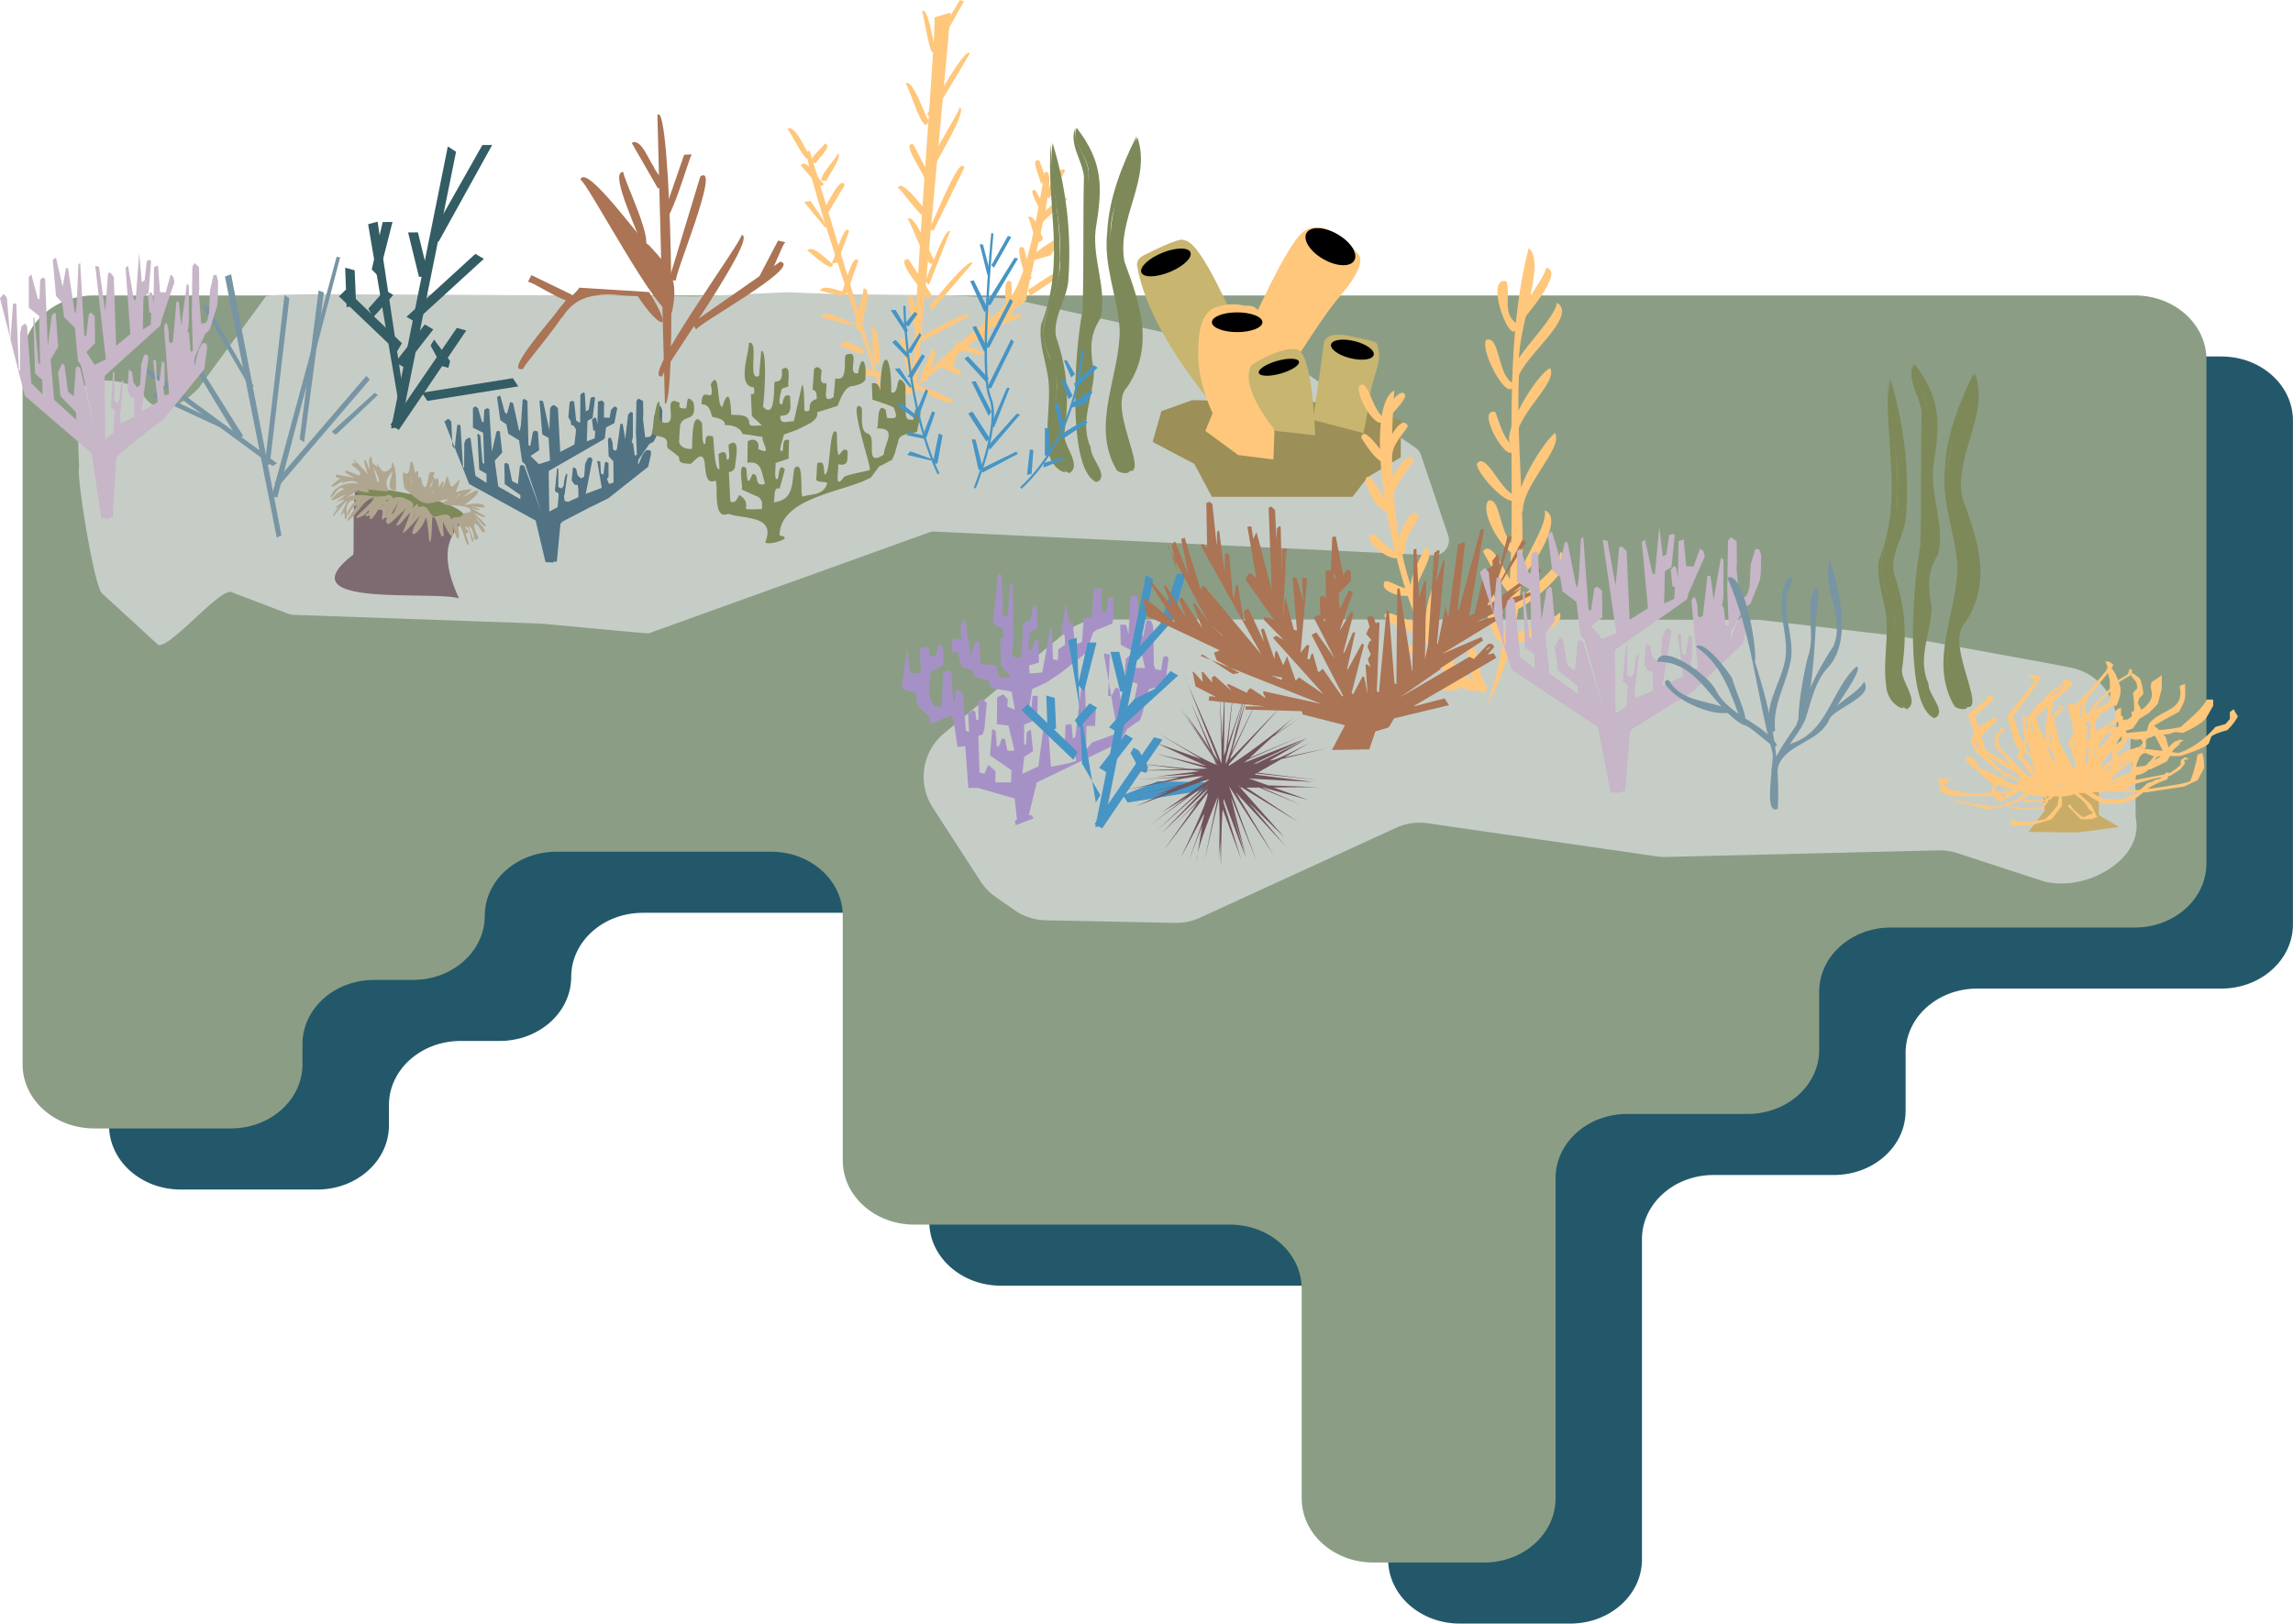 <svg id="e5dca9b8-f983-4224-a260-9a017736a5cc" data-name="Layer 1" xmlns="http://www.w3.org/2000/svg" viewBox="0 0 1044.02 739.39"><path d="M1011.41,162.35H82.25c-18,0-32.6,13.06-32.6,29.18v321c0,16.12,14.6,29.19,32.6,29.19h62.24c18,0,32.6-13.07,32.6-29.19v-9.28c0-16.12,14.6-29.19,32.61-29.19h17.78c18,0,32.6-13.06,32.6-29.18h0c0-16.12,14.6-29.18,32.6-29.18h97.81c18,0,32.6,13.06,32.6,29.18V556.33c0,16.12,14.6,29.18,32.6,29.18H599.44c18,0,32.6,13.07,32.6,29.19v95.51c0,16.12,14.6,29.18,32.61,29.18H715c18,0,32.6-13.06,32.6-29.18V564.29c0-16.12,14.6-29.19,32.6-29.19h54.84c18,0,32.6-13.06,32.6-29.18V479.39c0-16.12,14.59-29.18,32.6-29.18h111.14c18,0,32.61-13.07,32.61-29.19V191.53C1044,175.41,1029.42,162.35,1011.41,162.35Z" style="fill:#23586a"/><path d="M972,134.54H42.88c-18,0-32.6,13.07-32.6,29.18v321c0,16.12,14.59,29.18,32.6,29.18h62.24c18,0,32.6-13.06,32.6-29.18v-9.29c0-16.11,14.6-29.18,32.6-29.18h17.79c18,0,32.6-13.07,32.6-29.18h0c0-16.12,14.59-29.19,32.6-29.19h97.81c18,0,32.6,13.07,32.6,29.19V528.53c0,16.11,14.59,29.18,32.6,29.18H560.07c18,0,32.6,13.07,32.6,29.18V682.4c0,16.12,14.59,29.19,32.6,29.19h50.39c18,0,32.6-13.07,32.6-29.19V536.48c0-16.11,14.59-29.18,32.6-29.18h54.83c18,0,32.6-13.07,32.6-29.18V451.59c0-16.12,14.6-29.19,32.61-29.19H972c18,0,32.6-13.06,32.6-29.18V163.72C1004.64,147.61,990,134.54,972,134.54Z" style="fill:#8b9e85"/><path d="M644.34,203.8l-58.08-39.61a6.91,6.91,0,0,0-3.68-1.19L460,136c-.32,0-26.53-1.51-26.84-1.48L385.48,134c-.57.06-26.5-.83-27.08-.92L316.92,135c-.32,0-39.84-.42-40.16-.42L150.61,134c-1.66,0-28.32-.14-29.57,1L90.46,176.73c-.49.44-15.95,18-25.63,2.75-4.17-6.58-22.26-8.54-27.73-2.54-2.7,3-1.07,36-1.07,36-1.37,3.54,7.13,56.16,10.68,57.51L72,293.65c5.2,2,28.22-26,33.41-24l26,9.91a6.57,6.57,0,0,0,2.19.44L246.47,284c.61,0,48.24,4.58,48.84,4.44l128.34-46.18a6.84,6.84,0,0,1,1.91-.18l227,10.83a6.85,6.85,0,0,0,6.81-9L647,207.26A6.86,6.86,0,0,0,644.34,203.8Z" style="fill:#c6cdc7"/><polygon points="128.15 243.81 105.22 124.91 102.42 125.95 126 244.8 128.15 243.81" style="fill:#7895a4"/><polygon points="129.53 134.34 120.53 212.02 122.82 211.5 131.75 135.87 129.53 134.34 129.53 134.34 129.53 134.34" style="fill:#7895a4"/><polygon points="126.14 210.99 65.1 166.06 64.99 168.78 124.12 212.26 126.14 210.99" style="fill:#7895a4"/><polygon points="126.27 226.51 154.87 117.21 153.28 116.9 123.63 226.24 126.27 226.51" style="fill:#7895a4"/><polygon points="145.06 132.28 136.44 200.06 138.46 201.41 147.43 133.18 145.06 132.28 145.06 132.28 145.06 132.28" style="fill:#7895a4"/><polygon points="92.04 139.22 113.99 176.87 115.48 175.82 94.61 139.45 92.04 139.22 92.04 139.22 92.04 139.22" style="fill:#7895a4"/><polygon points="84.81 161.12 108.3 200 110.7 198.51 86.28 159.67 84.81 161.12 84.81 161.12 84.81 161.12" style="fill:#7895a4"/><polygon points="69.21 180.27 102.71 195.77 103.48 194.13 71.18 178.61 69.21 180.27 69.21 180.27 69.21 180.27" style="fill:#7895a4"/><polygon points="127.31 220.9 168.36 172.89 166.83 171.13 124.92 219.98 127.31 220.9" style="fill:#7895a4"/><polygon points="152.88 198.01 172.08 179.88 170.58 178.88 151 196.65 152.88 198.01" style="fill:#7895a4"/><path d="M425.44,7.93c1.55.55-13.39,174.72-8.6,172.91l16-175.14Z" style="fill:#fec77c"/><path d="M419.76,155.44,441.43,144c.36-4.2-21.55,9.53-22.42,9.07l.75,2.41Z" style="fill:#fec77c"/><path d="M424.32,141.37l18.51-21.56c-1.81-3-18.72,18.94-19.84,19.45l1.33,2.11Z" style="fill:#fec77c"/><path d="M423,129.67l9.58-24.31c-2.33-2.58-10.59,22.2-11.42,22.63Z" style="fill:#fec77c"/><path d="M425.06,105l14-28.61c-2.2-7.12-15.21,28.6-16.38,28Z" style="fill:#fec77c"/><path d="M424,78.7c-.2-1.46,17.59-29.33,12.8-29.73C438.27,49.15,415,84.31,424,78.7Z" style="fill:#fec77c"/><path d="M424.46,53.08l17.12-28.74c-2.33-3.59-18.63,27.43-19.7,27.82Z" style="fill:#fec77c"/><path d="M428.34,19.4,438.91.64,436.85,0C437.08,1.36,423.65,19.05,428.34,19.4Z" style="fill:#fec77c"/><path d="M419.93,152.41l-4.43-17.27c-5.67-3.47,2.92,18.14,1.94,18.84Z" style="fill:#fec77c"/><path d="M424.36,134.6,413.61,118c-7.28-.47,9,16.85,8.51,18.41Z" style="fill:#fec77c"/><path d="M425.31,118.19c-1.43-1-8.76-21.7-12.19-18.44,1.42-.3,10.29,28,12.19,18.44Z" style="fill:#fec77c"/><path d="M423.63,97.8c-1.63-.32-12.82-17.31-14.86-12.2,1.6-.11,13.81,19.63,14.86,12.2Z" style="fill:#fec77c"/><path d="M422.86,79.28l-7-13.5c-6.18-1.75,5.68,14.59,5,15.67l2-2.17Z" style="fill:#fec77c"/><path d="M422.85,54.83c-1.31-.76-7.45-20.12-10.6-16.61,1.45-.09,8.36,25.81,10.6,16.61Z" style="fill:#fec77c"/><path d="M425.82,21.53c-1-.89-2.95-18.74-6.21-16.45,1.06-.27,4.09,26.7,6.21,16.45Z" style="fill:#fec77c"/><path d="M415.5,177.25l52-40.77c-1.89-.46,16.46-63.12,8.09-57.87C462.29,159.27,457.75,129.44,415.5,177.25Z" style="fill:#fec77c"/><path d="M417.09,177.17c.81-.81,19.07,10.6,16.36,4.53-1.54.13-15.94-8.67-16.36-4.53Z" style="fill:#fec77c"/><path d="M427.38,166.87l9.14,3.86c4.76-2.12-7-4.7-7.5-5.67l-1.64,1.81Z" style="fill:#fec77c"/><path d="M438.28,159.78l9.1,2.17c1.35-2.85-6.21-3.65-7.5-4.49l-1.6,2.32Z" style="fill:#fec77c"/><path d="M452.66,149.18l12.92-5.13c-.2-2.8-11.58,2.48-12.68,2.33l-.24,2.8Z" style="fill:#fec77c"/><path d="M468.91,134.8l15.17-10c-.59-4.82-14.61,7.17-16.07,7.06l.9,2.93Z" style="fill:#fec77c"/><path d="M469.78,118.76l8.86-2.58c-.22-.93,6.55-8.37,2.57-7.77-1.39,1.49-13.15,7.29-11.43,10.35Z" style="fill:#fec77c"/><path d="M472.63,103.06,486,90.6l-2.36-1.52c-.75,1.85-15.35,11.33-11,14Z" style="fill:#fec77c"/><path d="M477.65,90.44,485,77.7c-2.72-3.39-8,9.62-9.31,10.41l1.95,2.33Z" style="fill:#fec77c"/><path d="M421.9,173.53c-.26-1.62,6.85-14.4,2.31-14.34C424.71,161,414.93,175.24,421.9,173.53Z" style="fill:#fec77c"/><path d="M433.9,167.76c-.28-1.14,4.77-12.28,1.52-12.09C435.9,157.49,427,170,433.9,167.76Z" style="fill:#fec77c"/><path d="M449.83,156.27c-.77-1.25,3.5-16.92-1.08-15C449.78,142.45,443.83,160.48,449.83,156.27Z" style="fill:#fec77c"/><path d="M460.94,144.56l-.43-16.07c-5.12-4.14-1.49,15.7-2.6,16.59Z" style="fill:#fec77c"/><path d="M469.67,126.75l-3.46-13.87c-5.76-3.32,1.91,15,1,15.92Z" style="fill:#fec77c"/><path d="M474.94,108.47c-1.21-1.2-3.82-11.78-6.92-9.46C469.66,100.12,471.24,115.2,474.94,108.47Z" style="fill:#fec77c"/><path d="M476.39,95.2l-5-8.59c-4.34-1.25,3.13,9.7,2.69,10.57Z" style="fill:#fec77c"/><path d="M476.45,82.09l-3.17-8.92c-4.93-1.91,1.11,9.33.58,10.56Z" style="fill:#fec77c"/><path d="M403.31,183,368.79,69C359.46,61.66,405,186.55,402.7,185.85l.61-2.81Z" style="fill:#fec77c"/><path d="M416.53,169.33c-1.15-1.26-3.06-17.33-6.83-14.92C411.19,155.15,412.18,176.09,416.53,169.33Z" style="fill:#fec77c"/><path d="M401,164.55c-.86-1.1-.66-17.53-4.2-15.75C398.12,149.8,395.39,170.86,401,164.55Z" style="fill:#fec77c"/><path d="M392.21,149.86c-.59-1.68,5.94-19.31.84-18.44C394.1,132.7,385.33,153.72,392.21,149.86Z" style="fill:#fec77c"/><path d="M385.48,134l5.34-15.32c-2.79-4.34-6.63,14.16-7.72,14.46Z" style="fill:#fec77c"/><path d="M381.28,119.62l5.27-14.2c-2-5.1-7.17,14.82-8.1,14.69Z" style="fill:#fec77c"/><path d="M376.67,97.58l7.93-13.27c-1.93-5.48-9.32,12.21-10.57,12.32Z" style="fill:#fec77c"/><path d="M376.35,82.19c.12-1.23,7.87-11.45,5-12.33C381.86,71.18,368.8,84.36,376.35,82.19Z" style="fill:#fec77c"/><path d="M371.53,74.37c.24-1.47,8.16-8.17,3.91-9C374.93,67.25,365.87,73.27,371.53,74.37Z" style="fill:#fec77c"/><path d="M358.4,58.74c1.09-.24,9.55,19.1,10.47,12.31-1.64-1.49-6.8-15-10.47-12.31Z" style="fill:#fec77c"/><path d="M364.48,75.55c1.25,0,9.58,13.13,10.54,8-1.67-.68-8.23-12.54-10.54-8Z" style="fill:#fec77c"/><path d="M366.14,92l9.59,11.71c2.15-.54-6.61-11.49-6.64-12.22l-2.95.51Z" style="fill:#fec77c"/><path d="M367.53,114.24c1.23.1,11.34,10.74,11.71,6-2-.89-9.26-9.57-11.71-6Z" style="fill:#fec77c"/><path d="M373.15,132.51c.7-.76,15.14,5.17,11,.29-2.24-.26-9.63-3.64-11-.29Z" style="fill:#fec77c"/><path d="M373.67,144.57c.06-.63,17.21,5.49,14.69,2.4-2.21-.06-13.81-7.18-14.69-2.4Z" style="fill:#fec77c"/><path d="M382.62,157.59c1.35-.41,12,6.67,10.55,1.47-2.27-.3-9.79-6.55-10.55-1.47Z" style="fill:#fec77c"/><path d="M390.61,170.76c.68-.78,14.65,2.56,11.49-1.34-2.3.36-12.15-4-11.49,1.34Z" style="fill:#fec77c"/><path d="M408.74,179.75c4.11.31,8.32-.18,9.86-4.66-2.06,1-11.67.15-9.86,4.66Z" style="fill:#fec77c"/><polygon points="182.41 194.18 207.64 69.12 203.9 66.68 178.05 195.15 182.41 194.18" style="fill:#335c64"/><polygon points="207.99 149.34 177.75 193.51 181.59 195.78 212.3 150.51 207.99 149.34 207.99 149.34" style="fill:#335c64"/><polygon points="233.49 172.24 192.12 178.85 194.59 182.58 235.96 175.96 233.49 172.24 233.49 172.24" style="fill:#335c64"/><polygon points="204.96 164.46 197.62 154.64 196.05 157.38 201.09 166.68 204.13 167.5 204.96 164.46 204.96 164.46" style="fill:#335c64"/><polygon points="183.97 181.05 171.93 100.94 167.61 102.11 181.7 184.9 183.97 181.05 183.97 181.05" style="fill:#335c64"/><polygon points="183 156.31 157.53 131.85 154.34 134.98 180.73 160.16 183 156.31 183 156.31" style="fill:#335c64"/><polygon points="162.14 138.77 161.48 123.1 157.16 121.93 157.83 139.94 162.14 138.77" style="fill:#335c64"/><polygon points="175.22 132.07 167.7 140.6 169.93 144.47 179.07 134.35 175.22 132.07 175.22 132.07" style="fill:#335c64"/><polygon points="178.71 101.09 174.25 101.11 169.26 122.71 172.4 125.9 178.71 101.09 178.71 101.09" style="fill:#335c64"/><polygon points="216.45 115.61 185.08 144.29 188.93 146.56 220.3 117.89 216.45 115.61 216.45 115.61" style="fill:#335c64"/><polygon points="197.27 150.02 193.44 147.72 180.04 164.93 183.87 167.23 197.27 150.02 197.27 150.02" style="fill:#335c64"/><polygon points="224.1 66.02 219.63 66.04 195.4 108.89 199.71 110.06 224.1 66.02 224.1 66.02" style="fill:#335c64"/><polygon points="195.23 126.05 190.28 105.83 185.81 105.85 190.76 126.07 195.23 126.05" style="fill:#335c64"/><path d="M517.83,62.52c6.75,19-9.6,37.12-5.83,56.69,7.11,19.18,13.85,38.49,1.11,57.24-9.88,9.77,14.47,46.23-2.89,36.43-13.16-25,4.14-44.87,2.88-68.84-13.39-35.28-7.13-48.14,4.73-81.52Z" style="fill:#7e8959"/><path d="M490.19,58.19c12.32,15.89,11.78,27.43,8.69,46.21-1.7,13.77,5.5,27.44,2.09,40.74-5.32,8-4.43,15.52-2.85,24.17-.38,11.71-6.76,23.12-1.48,34.59,0,5,6.8,10.82,4.22,14.62-1.64,1.8-2.83.75-3.4-.8-12.23-8.1-5.67-66.32-1.1-80.21-.93-19.57-2.91-38.75-.66-58.33.27-7.5-8.09-14-5.51-21Z" style="fill:#7e8959"/><path d="M479.24,65.17a168.57,168.57,0,0,1,7.23,61.55c-.27,9.23-7.1,17.05-5.7,26.47,5.38,15.7,6.08,27.78,3.83,44.16-.64,5.69,8.32,14.56,2.22,18.15-13.53-6.72-6.48-25.11-5.79-36.95,1.35-8.9-4.52-16.27-5.72-24.76-1.27-12.49,8.47-23,7.13-35.71,1.56-17.35-5.39-37.18-3.2-52.91Z" style="fill:#7e8959"/><path d="M517.44,62.09c-.91,12.35-8.51,24.57-11.11,36.85-3.24,17.72,5.87,33.52,8.71,50.35-2.53,19.65-15.57,38.71-6.46,58.67,1,1.82,3,7.32,5.58,5.55,1.3,3-5,2.14-5.93.25-11.71-20.59,1.78-42.44,1.58-63.77-1-14.91-7.45-28.95-5.69-44.16.67-15.2,6.66-30.44,13.32-43.74Z" style="fill:#7e8959"/><path d="M489.66,58c-1,7.27,5.3,13.06,6,20.42-.59,17.08-1.14,34.19,2.23,51.25,1.51,10.73-4.76,19.76-4.59,30.31,1.12,18.72-4.93,42.74,5.14,59.22-12.18-7.22-9.53-57-5.54-77.87.65-20.24.13-40.63.63-60.88-.75-7.66-7.05-14.85-3.83-22.45Z" style="fill:#7e8959"/><path d="M478.47,65.06c.23,18.58,5.3,37.75,3.81,56.8.3,9.89-6.53,18.2-7.11,27.89-.28,4.58,1.19,9,2.72,13.25,9.67,16-6.5,37,7,51.35,1.95,2.07-7.16-.41-7.57-10-1.45-10.59,1.28-21.46-.06-32-1.13-8.17-4.41-16.17-3.24-24.5,11.55-29.44,2.08-54,4.48-82.75Z" style="fill:#7e8959"/><path d="M299.32,52.34l3.42,131.53c5.3,2.22,3-139.21-3.42-131.53Z" style="fill:#aa7455"/><path d="M337.55,107c2,.8-47.55,68-35.94,64.28C300.89,169.35,346.1,107,337.55,107Z" style="fill:#aa7455"/><path d="M355.27,119.16l-40.12,28,1.86,3C316.2,148.25,366,121.23,355.27,119.16Z" style="fill:#aa7455"/><path d="M354.27,109.54,345.66,126c3.33,8.64,10.1-15.22,12-15.67l-3.37-.77Z" style="fill:#aa7455"/><path d="M295.35,111.54c-2.06.1-28.44-37.72-31.09-29.75,3.05,1,35.93,63.75,41.63,60.61C309.24,127.37,305.23,122.1,295.35,111.54Z" style="fill:#aa7455"/><path d="M283.86,78.33c-7.49-.74,9.19,32.28,8.44,34.29C299.8,113.36,283.12,80.32,283.86,78.33Z" style="fill:#aa7455"/><path d="M318.88,80.29l-14.4,47.5,3.45-.14c-1.88-.56,20.76-53.44,10.95-47.36Z" style="fill:#aa7455"/><path d="M311.52,70.41,300.6,102c4.3,2.29,13-30,14.37-31.69l-3.45.14Z" style="fill:#aa7455"/><path d="M297.63,75.81c-1.81-1.92-5.83-13.38-10-10.72l11.89,20.65C306.76,86.05,297.89,78.25,297.63,75.81Z" style="fill:#aa7455"/><path d="M295.55,133,263.61,131c0,2.12-16.34,13.17-7.74,13.69,8.52-13.56,21.2-10.19,34.49-9.81C300.15,149.61,307.55,152.4,295.55,133Z" style="fill:#aa7455"/><path d="M258.42,135.05c1.47,1.09-31.34,35.81-20.19,32.92C238.44,165.69,264.86,137.05,258.42,135.05Z" style="fill:#aa7455"/><path d="M260.27,134.15l-18.34-8.86-1.58,3.15C241.74,127.4,264.67,143.64,260.27,134.15Z" style="fill:#aa7455"/><path d="M265.52,178.75l-1.25.92-.12,12.72-.18.16-1.66-1.05-.89-8.58-.93-.41-1.12.58-.58,7,3.53,5.57-.78,6.77-6.45,3.39-1.07-20-1.55-1.28-1,.11-1,1.22-.34,9.93-2.85-13-1-.43-.65.18,1.28,15.3,2.88,1.55.63,10.37-5.09,1.61-3.78-3.76.06,0L245.5,205l-.6-8.45-1.23-.42-1,.44L241.48,203l-.4.05-.48-.45-.46-20-1.37-.91-.81.33-.76,11.27h.05l-.54,2.73-.35.16-2.76-12.65-1.29-.45-1.5,5.51-1-.85-2-7.48-.42-.09-1.1.65,1.49,10.48,2.81,2,.84,4.22,4.91,3,1.4,9.69,1.39,1.3,0-.05,7.46,22.23-7.85-21.4-1-.57-1,.39-.9,8.14-.19.13-2.47-1.25-1.59-7.63-1-.69-.95.37.15,9.26,7.13,5v1.92l-10.06-5.83-1.6-11.7,3.41-3.73-1.09-9.66-.75-.24-.75.29-2.11,9.19-1.23-19.45-1-.33-1.23.68-.32,5.68-.74-.19-1.81-6.15-1.14-.87-1.16.71,0,9,4.67,2.34.46,14.26-.79-.66-1-12.29-.81-.83h-.49l.81,16.31,3.3,1.9.06,4.12-5.07-3.21-2.23-17.11-.77-.27-1.5.94-.64,1.91h.05l-.07,10.95-.49-.32-1.2-19.3-1.44,0-1.21,10.79L206,203.14l-.52-11.24-1.37-1.19-1.78,1.23,11.26,28.44,30.3,16.68L248.37,256l3.43.18.66-.51.51.23.57-.25,1.64-17.14h0v0h0l.9-.95h0l.06-.05h0l11.78-6.13-.29.11,4.65-2.23h0l.28-.11-.09,0,4.85-2.4-.28.12,18.11-14.33,1.27-5.88,0,.16-.06-1.06,0,.05-.25-.74-1.86-.08-1.69,2h0l-1.7,4.21-.27,0-.18-.36.49-1.91,0,.09,4.7-6.74h0l2-1.16,0,0,.08-.07,0,0,3.38-6.89v.09l.22-1.33v.09l.08-.57h0l.06-.69v0l0-.09v0l.12-4.79h0l-.68-1.83h-1.41l-1.53,4.29,0-.23-.17,1.08,0-.23-.33,5.9h0v0l-.82,2.38,0,0,0,0,0-.05-.46.5.14-.11-.46.34h0l-2.07.26-1-8.31v.1l.15-2.21v0l-.1-6.05-2-1.17-.8.73v0l-.35.76.12-.29-.1,5.4v0l-.15,9v0l.19,3.54v-.09l.29,6.48-.13.18-.67.15-.26-.13h0l-.64-5.07,0,0-.19-.29h0l-.29-.34-.35.26.05-.07-.47.61.05-.07-2.78,14.86,3.82-18.08v-11l0,.08-.24-.35-.64-.24h0l-.08,0L286,188.8,284.66,200l-1.12-6.89-1.06-.14-1.61,11.73,0,0-.44.41-.66.08-.51-.48h0l-.19-.38h0l-.18-2.86v0l-.79-2.19-.85.16-.35.4-.07.67v0h0l.29,7.22,2.16,2.35.1,9.7-2.09.6-.93-2.26.41-.59,0,0,.29-.3h0v-6.35h0l-1.13-.61-.54.47-.59,5.15-.46.13,0,.12-.74-.69-.3-5.27,0,.09-.07-.14-1.32-.23L274,222.19l-7.31,2.7,3.06-15.73-.58-.73,0,.11-.11-.26h0l0,.07,0-.07-1.44.21.16-.06-1.36,2.81,0-.24-.43,6.1-1.45.82L263,216.46v0h0l-.07-.28h0l-.65-2.81-1.41-.56-.6,5.94,1.36,2,1.42.11.25,2h.05l0,3.58-4.69,2.11-1.58-.38h0l-.3-2.35v0l.3-.69h0l1.26-9.2-.44-.15-.65,1.35v-.06l-.31,1.89,0-.31-.12.76.05-.32-.26,2.22h0l-.95,1.14-1.45-.64h0l0-8.43h-.57l-1,10.2,1.77,1.27-.53,6.12-3.79,2-.28-18.47L275,200l0,0,.45-.71h0l.14-.79-.15.22.49-4.05,3.8-2,1.32-6.91-1.23-.72-1.64,1.64-.61,3.57-2.58-.09.07-6.89-1-.89-1.81.51-.23,10.43,0,0-.54-2.8-.74-.43-1.19,1,.58,4.84.91.39-.28,3.3-3.56,1.37.29-9.41,2.32-1.17,1.14-9.32-.83-.39-1.17.47-.93,5.48-1.28.66-.48-8.27-.75-.35Zm24.4,3.73Zm0,0h0Zm0,0-.06.13.06-.13Zm-60.34,8.13-1.46-1.19-.55-6.76.51,5.92,2.22,2.33-.72-.3Zm30.7-5.3.14-1.09.89,8.67-1.05-7.42h0l0-.16Zm26.94,10.4.35-5.86-.34,6.27v-.41Zm9.36,2.61-.05.07.05-.07Zm-8.46.9v0Zm7.56,3h0Zm-2.81,1.6h0l-.05.07,0-.06Zm-4,3.51,0,0,0,0Zm-24.14,12.38.23,0,0,.07h0l-.2,2.14-.49-2.09.49-.06Zm-9.38,18.57-.1.13.1-.13Zm-.14.19,0,0,0,0Z" style="fill:#507282"/><polygon points="301 185.6 300.95 185.54 301 185.6 301 185.6 301 185.6" style="fill:#507282"/><polygon points="300.25 198.87 299.82 199.66 300.28 198.81 300.25 198.87 300.25 198.87 300.25 198.87" style="fill:#507282"/><polygon points="298.34 201.9 298.82 201.56 298.34 201.9 298.34 201.9 298.34 201.9" style="fill:#507282"/><polygon points="297.52 203.05 297.5 203.06 297.78 202.89 297.52 203.05 297.52 203.05 297.52 203.05" style="fill:#507282"/><polygon points="297.49 203.06 297.49 203.06 297.55 203.06 297.49 203.06 297.49 203.06 297.49 203.06" style="fill:#507282"/><polygon points="292.54 207.04 292.56 207 292.54 207.04 292.54 207.04 292.54 207.04" style="fill:#507282"/><polygon points="292.53 207.07 292.53 207.07 292.54 207.06 292.53 207.07 292.53 207.07 292.53 207.07" style="fill:#507282"/><polygon points="288.87 207.4 288.87 207.4 288.87 207.4 288.87 207.4 288.87 207.4" style="fill:#507282"/><polygon points="289.78 201.7 289.78 201.66 289.78 201.7 289.78 201.7 289.78 201.7" style="fill:#507282"/><polygon points="285.62 203.32 285.62 203.32 285.64 203.3 285.62 203.32 285.62 203.32 285.62 203.32" style="fill:#507282"/><polygon points="276.85 200.49 276.86 200.49 276.85 200.49 276.85 200.49 276.85 200.49" style="fill:#507282"/><polygon points="278.49 198.97 278.43 198.92 278.49 198.97 278.49 198.97 278.49 198.97" style="fill:#507282"/><polygon points="277.57 199.32 277.6 199.32 277.57 199.32 277.57 199.32 277.57 199.32" style="fill:#507282"/><polygon points="276.85 200.51 276.85 200.49 276.85 200.51 276.85 200.51 276.85 200.51" style="fill:#507282"/><polygon points="278.91 202.63 278.91 202.6 278.91 202.63 278.91 202.63 278.91 202.63" style="fill:#507282"/><polygon points="279.09 204.28 279.09 204.28 279.09 204.28 279.09 204.28 279.09 204.28" style="fill:#507282"/><polygon points="279.09 204.28 279.09 204.28 279.09 204.28 279.09 204.28 279.09 204.28" style="fill:#507282"/><polygon points="279.1 204.29 279.09 204.28 279.1 204.29 279.1 204.29 279.1 204.29" style="fill:#507282"/><polygon points="279.13 204.38 279.13 204.36 279.13 204.38 279.13 204.38 279.13 204.38" style="fill:#507282"/><polygon points="275 200.08 275.02 200.04 275 200.08 275 200.08 275 200.08" style="fill:#507282"/><polygon points="271.13 210.24 271.11 210.26 271.16 210.2 271.13 210.24 271.13 210.24 271.13 210.24" style="fill:#507282"/><polygon points="271.14 215.92 271.14 215.9 271.14 215.92 271.14 215.92 271.14 215.92" style="fill:#507282"/><polygon points="277.06 217.22 277.06 217.22 277.06 217.22 277.06 217.22 277.06 217.22" style="fill:#507282"/><polygon points="277.5 212.96 277.49 212.91 277.5 212.96 277.5 212.96 277.5 212.96" style="fill:#507282"/><polygon points="268.97 208.03 268.97 208.03 268.96 208.01 268.97 208.03 268.97 208.03 268.97 208.03" style="fill:#507282"/><polygon points="267.21 208.69 267.48 208.57 267.21 208.69 267.21 208.69 267.21 208.69" style="fill:#507282"/><polygon points="256.08 237.55 256.1 237.53 256.08 237.55 256.08 237.55 256.08 237.55" style="fill:#507282"/><polygon points="255.18 238.5 255.18 238.5 255.18 238.5 255.18 238.5 255.18 238.5" style="fill:#507282"/><polygon points="262.9 216.18 262.91 216.2 262.9 216.18 262.9 216.18 262.9 216.18 262.9 216.18" style="fill:#507282"/><polygon points="257.07 225.18 257.08 225.17 257.07 225.18 257.07 225.18 257.07 225.18" style="fill:#507282"/><polygon points="256.1 237.53 256.12 237.52 256.1 237.53 256.1 237.53 256.1 237.53" style="fill:#507282"/><polygon points="257.09 228.18 257.1 228.19 257.09 228.18 257.09 228.18 257.09 228.18 257.09 228.18" style="fill:#507282"/><polygon points="254.79 217.62 254.8 217.52 254.79 217.62 254.79 217.62 254.79 217.62" style="fill:#507282"/><polygon points="254.34 220.89 254.33 220.99 254.34 220.88 254.34 220.89 254.34 220.89 254.34 220.89" style="fill:#507282"/><polygon points="256.13 237.51 256.12 237.52 256.13 237.51 256.13 237.51 256.13 237.51" style="fill:#507282"/><polygon points="255.18 238.51 255.18 238.5 255.18 238.51 255.18 238.51 255.18 238.51" style="fill:#507282"/><polygon points="289.93 182.47 289.93 182.46 289.93 182.47 289.93 182.47 289.93 182.47" style="fill:#507282"/><polygon points="297.32 196.03 297.33 196.03 297.32 196.03 297.32 196.03 297.32 196.03" style="fill:#507282"/><polygon points="296.49 206.16 296.57 206.34 296.49 206.14 296.49 206.16 296.49 206.16 296.49 206.16" style="fill:#507282"/><polygon points="289.97 182.36 289.96 182.39 289.98 182.35 289.97 182.36 289.97 182.36 289.97 182.36" style="fill:#507282"/><polygon points="289.96 182.4 289.94 182.44 289.96 182.4 289.96 182.4 289.96 182.4 289.96 182.4" style="fill:#507282"/><polygon points="289.94 182.45 289.94 182.44 289.94 182.45 289.94 182.45 289.94 182.45" style="fill:#507282"/><polygon points="289.93 182.47 289.93 182.47 289.94 182.45 289.93 182.47 289.93 182.47 289.93 182.47" style="fill:#507282"/><polygon points="289.92 182.48 289.92 182.48 289.93 182.47 289.92 182.48 289.92 182.48 289.92 182.48" style="fill:#507282"/><polygon points="297.31 196.11 297.32 196.1 297.31 196.11 297.31 196.11 297.31 196.11" style="fill:#507282"/><polygon points="299.51 185.17 299.65 185.15 299.51 185.17 299.51 185.17 299.51 185.17" style="fill:#507282"/><polygon points="299.36 185.19 299.36 185.19 299.44 185.18 299.36 185.19 299.36 185.19 299.36 185.19" style="fill:#507282"/><polygon points="299.18 185.22 299.3 185.2 299.3 185.2 299.18 185.22 299.18 185.22 299.18 185.22" style="fill:#507282"/><polygon points="297.31 196.14 297.31 196.13 297.31 196.14 297.31 196.14 297.31 196.14" style="fill:#507282"/><polygon points="295.37 197.13 295.36 197.1 295.37 197.13 295.37 197.13 295.37 197.13" style="fill:#507282"/><polygon points="289.51 188.01 289.51 187.99 289.51 188.01 289.51 188.01 289.51 188.01" style="fill:#507282"/><path d="M227.3,182.17l.81,8.42.27,0,.55.48.25,0,.57.89.74.18.42-.32v-1.59l-1.72-1.67h0l-.41-.1-1-6.4-.46.06Zm2.85,7.27.06.08-.06-.08Z" style="fill:#507282"/><polygon points="259.91 193.19 260.61 193.89 261.3 193.19 260.61 192.5 259.91 193.19 259.91 193.19 259.91 193.19" style="fill:#507282"/><polygon points="260.17 183.74 259.94 193.05 260.93 193.5 261.25 193.16 261.23 192.75 261.35 192.61 261.31 184.54 260.58 183.69 260.17 183.74 260.17 183.74 260.17 183.74" style="fill:#507282"/><path d="M287.33,189.53l-.26.45h0l-.05.52-.3.34.2,5.4.48.36.47-.36.18-6.52-.45-.26-.27.07Zm.88.94v0Z" style="fill:#507282"/><polygon points="264.1 219.42 263.73 221.13 263.97 221.62 265.45 221.63 265.52 219.58 264.1 219.42 264.1 219.42 264.1 219.42" style="fill:#507282"/><path d="M340.93,156.18c.3,4.43-5.73,19.68,2.29,20.22.12,1.33.88,3.38-1.32,3.09l.44,10.08,0-.08,4.59,4.24c-.78-.13-5.34.73-5.56-.56l.09.12-.33-.42,0,0c.22-4.49-5.27-3.73-8.21-4-.11-4.11-.72-14.1-4.07-3.56-2.66,0-.88-18.35-5.23-10.26,2.28,10.75-4.21-.95-4.19,9.09,3.27-.27,4.2,3.11,4.74,5.64,1.92.52,6.1,1,5.93,3.85,3-.15,6.94.83,8,4.08-.38-.27,9.13,1.35,9.06,1.26-.45,2.8,4.87,8.76-2,5.48,1-3.37-1.87-5.41-4.73-3.43l-.13,9.76c6.42-1,6.32,4,7.76,8.58v-.11l.21,1.19c-5.59,1.47-2.1-5.17-5.74-4.46-2.75,7.21-2.34-.46-2.77-2.75-4.32-3.73-1.21,8.71-2.06,9.7l6.15,2.79h0c3.22.94,3.4,3.29,3,6.19-.19-.2-7.73.48-7.26-.44h0c.72-2.62-.71-4.85-3.06-6-.86,1.58-1.74,4.13-4,2.85L331.86,215a3,3,0,0,0,2.85-2.69l0,.05c0-2.31,2.91-14-2.9-9.89-.44.5,1.21,8-.93,6.69-.09-3-.86-4.37-3.74-2.36l.44,6.82c-2.48,1-2.47-14-3-14.86-3.31-1-3.21.38-3.46,3.2-1.85,2.16-1.1-9.4-1.6-9.47h0c-4.83-6.76-4.22,10.07-4.46,11.91-2.55.39-6.47-1.12-5.8-4.28l.05.63,0-1.82,0,.38v-1.71l.05.63.28-4.12-.12.63c.78-7.12,8.26-1.21,6.18-11.64l0,.08c-3.57-4.18-2.46.55-3.34,2.81-2.09,0-3.62.15-2.84-2.48-7.83-4.2-1.65,7.6-5.35,8.84l.07,0c-5.92,1.47-3.31-5.86-4-9.07-1.74-2.38-2.94,13.77-3.48,13.72l.17.22v0l.95,1-.05,0c2.58.62,6.79.7,5.8,4.53l0-.38.38,1.85c-.29-.57,5.05,3.82,5,3.69l0-.1.1.41v-.09l.08.75,0-.5.07.71,0-.46c-.34,2.83,3.37,2.35,5.13,2.64,1.44-.72,4.52-5.46,6-2.35v0c1.22,2.84-.12,12.4,5.44,9.92,1.31,3.3-1.49,18.16,5.78,15.15l-.06,0c7.67,2.56,21.8.69,16.89,12.92.9,1.87,14-2,6.54-3-.16-17.4,29.9-20,40.91-26.14h0l.23-.09-.22.08.83-.3-.23.09,3.66-5,0,.25.12-.59c-.59.87,5.88-2.93,5.83-2.74h0l.14-.09-.06,0,1.31-3.16,0,.12.64-2.48h0l.93-3-.11.23c.11-3.48,5.6-3.71,8-4.22h0l.2-.07h0l.65-.54-.08.1c-.42-1.26,3.88-12.65-1-9.84l-1,4.77-2.62-.37.18.16-.93-1.87.08.23-.19-11.5,0,.25,0-1.83v.16l-.05-.56V176l-.06-.65,0,.26-.05-.49v.11l-.05-.42v.06c-4.82-6.63-2.05,5.38-6.25,3.77.31-18.25-4.67-21.1-5-.6-.43-2.13-1.24-4.11-3.83-3.45l.27,7.38c.34.25,10.32,3.18,9.85,4,1.51,4.3,1.49,4.76-3.24,4.38,0,0-.56-3.69-.56-3.69-4.45-4-2.94,7-4,8.47,9.53-.33,3.44,6.57,3.08,11.93-9.43,6.08-2.55-8.21-7.34-9.64-4.23-1.26-1.68-10.79-2.95-12l.05,0c-6.75-5.19,5.15,28.31,3.82,28.59-.29.38-11.92,2.45-11.77,3.39l.05-.07-.07.09,0,0c-4.51,6.15-2-3.76-2.6-6,5.15,1.08,4.12-2.17,4.4-5.86-1.63-2.23-2.72.43-3.87,1.55-1.18.47-.93-9.84-1.14-10.22-3.64-3.89-2.59,19.89-5.5,19.12-.59-2.12.37-6.72-3.38-5l-.41,7.58,0-.08c.95,1.63,5.53.32,4.88,2-2,5.4-7.69,4.35-11.08,5.67-1.35-.91.85-17.73-3.78-12.86-1.27,7.07-.16,14.31-9.4,15.45.64-1.26-.31-7.65,2.68-6.19l2.42-8.79c-3.08-3.34-2.4,2.91-3.37,4.29-1.86,1.21-.55-6.84-.94-7.2l6-2-.06,0,.11-.07c-.14.2.19-8.39.15-8.35-3.28-1.2-2.45,2.87-2.92,4.72-2.76,1.78.88-6.8.45-7.22l6.49-2.37-.09.06c2.7-1.78,9.73-3.61,8.87-7.9l9.31-2.9c1.17-2.74,3.2-9.44,7.41-9.06h0c1.86-.66,5.76-1.29,5.23-4.09v0c.67-6.17-1.67-11.79-3.31-1.75-5.84,1.2,2-11.62-5.72-8.24-.94,3.14,1.27,12.25-4.67,10.57l-.78,8.58c-5.62,3.38-2.52-3.79-3.4-6.45-3.67.93-1.83-4.07-2.14-5.89-1.06-1.28-2.08-1.94-3.35-.44l-.68,9.49c2.06.09,1.84,2.71,1.95,4.13-5.85,1.58-.91,6.48-5.57,5.43-.24-.22,0-12.46-1.16-11.79l-3.74,16.5c-2.61-.16-6.67,1.95-6.1-2.52,6.18.13,4.2-5.07,4.44-8.91-2.69-1.54-3.24,1.82-3.57,3.49l.07,0c-2.8,1.61-.44-6.64-.26-6.87h0l3-1.07c-.65-1.75,1.83-10.92-3-7.74,0,2.85.49,5.55-3.3,5.6-.58,2.55.52,17.84-5.37,11.3.56-1.31,2.22-26.33-.74-25.33l-1,11.36c-5.57,3.16.09-16-4.39-15Zm46.43,64.59-.09.06Z" style="fill:#7e8959"/><polygon points="447.3 215.25 463.43 206.7 462.69 205.65 446.75 213.45 447.3 215.25 447.3 215.25 447.3 215.25" style="fill:#4795c5"/><polygon points="450.7 204.77 464.47 188.73 462.86 188.45 449.7 203.2 450.7 204.77 450.7 204.77 450.7 204.77" style="fill:#4795c5"/><polygon points="452.6 194.72 459.73 176.63 458.45 176.58 451.23 193.47 452.6 194.72" style="fill:#4795c5"/><polygon points="451.23 176.9 461.66 155.62 460.37 154.49 449.47 176.49 451.23 176.9" style="fill:#4795c5"/><polygon points="450.44 158.14 461.17 137.34 459.97 136.02 448.33 158.5 450.44 158.14" style="fill:#4795c5"/><polygon points="450.8 139.08 463.54 117.7 461.95 117.42 448.88 138.39 450.8 139.08" style="fill:#4795c5"/><polygon points="452.57 121.89 460.43 107.92 458.9 107.45 451.37 120.82 452.57 121.89" style="fill:#4795c5"/><polygon points="447.43 212.99 444.14 200.14 442.45 200.06 445.58 214.16 447.43 212.99" style="fill:#4795c5"/><polygon points="450.73 199.74 442.73 187.37 440.85 188.32 449.06 201.07 450.73 199.74" style="fill:#4795c5"/><polygon points="451.43 187.53 444.26 173.64 442.36 173.81 450.13 189.41 451.43 187.53 451.43 187.53 451.43 187.53" style="fill:#4795c5"/><polygon points="450.18 172.35 440.69 162.23 439.13 163.28 448.95 174.03 450.18 172.35 450.18 172.35 450.18 172.35" style="fill:#4795c5"/><polygon points="449.61 158.57 444.4 148.53 442.72 148.91 448.14 160.19 449.61 158.57 449.61 158.57 449.61 158.57" style="fill:#4795c5"/><polygon points="449.61 140.38 443.38 127.69 441.71 128.02 448.25 142.23 449.61 140.38 449.61 140.38 449.61 140.38" style="fill:#4795c5"/><polygon points="450.69 123.47 447.54 111.3 446.07 111.23 449.64 125.52 450.69 123.47 450.69 123.47 450.69 123.47" style="fill:#4795c5"/><polygon points="475.1 212.93 484.71 209.12 483.89 208.23 475.28 210.86 475.1 212.93 475.1 212.93 475.1 212.93" style="fill:#4795c5"/><polygon points="483.88 199.88 495.16 192.45 494.02 191.2 483.2 197.71 483.88 199.88 483.88 199.88 483.88 199.88" style="fill:#4795c5"/><polygon points="487.86 185.66 494.45 183.74 497.51 178.32 496.37 177.96 488.03 183.68 487.86 185.66 487.86 185.66 487.86 185.66" style="fill:#4795c5"/><polygon points="489.86 176.71 499.77 167.44 498.02 166.3 489 174.83 489.86 176.71 489.86 176.71 489.86 176.71" style="fill:#4795c5"/><polygon points="469.68 215.86 470.51 204.97 468.88 204.68 467.63 216.21 469.68 215.86" style="fill:#4795c5"/><polygon points="477.95 207.15 477.63 195.19 475.79 194.87 475.69 207.53 477.95 207.15" style="fill:#4795c5"/><polygon points="484.44 193.89 481.87 183.58 480.07 183.5 482.63 195.42 484.44 193.89" style="fill:#4795c5"/><polygon points="488.36 180.29 484.91 173.11 483.21 173.26 486.55 181.82 488.36 180.29" style="fill:#4795c5"/><polygon points="489.44 170.42 485.69 164.03 484.44 164.29 487.69 171.89 489.44 170.42" style="fill:#4795c5"/><polygon points="426.81 211.09 429.18 198.19 427.43 197.37 424.62 211.18 426.81 211.09" style="fill:#4795c5"/><polygon points="421.8 199.29 425.77 187.89 424.44 187.27 420.03 198.65 421.8 199.29" style="fill:#4795c5"/><polygon points="418.67 188.59 422.59 178.02 421.57 177.17 416.57 188.95 418.67 188.59" style="fill:#4795c5"/><polygon points="415.24 172.19 421.15 162.31 419.89 161.25 413.28 171.49 415.24 172.19" style="fill:#4795c5"/><polygon points="415 160.74 419.49 152.62 418.75 151.56 412.94 160.56 415 160.74" style="fill:#4795c5"/><polygon points="413.62 148.7 417.75 142.99 416.53 141.97 411.92 147.52 413.62 148.7" style="fill:#4795c5"/><polygon points="405.55 141.23 412.44 151.79 413.33 150.38 407.74 141.14 405.55 141.23 405.55 141.23 405.55 141.23" style="fill:#4795c5"/><polygon points="406.18 155.8 413.03 162.96 414.02 161.78 407.79 154.78 406.18 155.8 406.18 155.8 406.18 155.8" style="fill:#4795c5"/><polygon points="407.41 168.01 414.55 176.73 415.02 175.97 409.6 167.64 407.41 168.01 407.41 168.01 407.41 168.01" style="fill:#4795c5"/><polygon points="408.44 184.59 415.94 190.18 417.06 189.6 417.16 189.05 410.38 183.7 408.44 184.59 408.44 184.59 408.44 184.59" style="fill:#4795c5"/><polygon points="412.63 198.18 421.35 199.92 420.8 198.4 414.28 196.79 412.63 198.18 412.63 198.18 412.63 198.18" style="fill:#4795c5"/><polygon points="413.01 207.16 424.12 209.78 423.94 208.94 414.49 205.54 413.01 207.16 413.01 207.16 413.01 207.16" style="fill:#4795c5"/><path d="M426.84,216c-14.87-31.74-15.54-76.26-15.55-76.71h1c0,.44.67,44.76,15.45,76.29Z" style="fill:#4795c5"/><path d="M444.25,222.44l-.92-.38c.12-.29,11.86-28.94,7-40.61-5-12,.72-72.67,1-75.24l1,.09c-.06.63-5.93,63-1,74.76C456.28,193.11,444.75,221.25,444.25,222.44Z" style="fill:#4795c5"/><path d="M465.13,222.62l-.68-.73c26.53-24.57,27.83-62.27,27.84-62.65l1,0C493.28,159.65,492,197.76,465.13,222.62Z" style="fill:#4795c5"/><polygon points="542.79 182.25 528.79 187.25 524.79 201.25 543.79 211.25 551.79 226.25 581.79 226.25 615.79 226.25 622.79 217.25 637.79 208.25 637.79 191.25 604.79 183.25 542.79 182.25" style="fill:#9c8f57"/><path d="M566.79,201.25s-43-44-49-80c0,0-1-3,3-5s16-8,18-7,9-4,42,83Z" style="fill:#c7b570"/><path d="M548.79,196.25s33.25-82.44,44.62-90.72,25.38,10.72,25.38,10.72,4,4-9,19-46,72-46,72Z" style="fill:#fec77c"/><path d="M597.79,191.25s3-20,5-35c0,0,0-6,13-3s11,2,12,7-3,12-4,20-3,17-3,17Z" style="fill:#c7b570"/><path d="M563.79,207.25s-21-25-18-52c0,0,0-12,7-15a23.07,23.07,0,0,1,14-1s5.2-.6,6.1,2.7,7.9,7.3,7.9,26.3-1,41-1,41Z" style="fill:#fec77c"/><ellipse cx="530.85" cy="119.52" rx="12.07" ry="4.69" transform="translate(-5.46 211.5) rotate(-22.42)"/><ellipse cx="563.29" cy="146.75" rx="11.5" ry="4.5"/><ellipse cx="605.29" cy="114.75" rx="6.5" ry="12.5" transform="matrix(0.5, -0.87, 0.87, 0.5, 203.27, 581.57)"/><ellipse cx="615.79" cy="159.25" rx="4" ry="10" transform="translate(313.63 718.95) rotate(-76.14)"/><path d="M580.79,196.25s-17-20-11-30c0,0,14-9,21-7s8,39,8,39Z" style="fill:#c7b570"/><ellipse cx="582.29" cy="167.25" rx="9.5" ry="3" transform="translate(-23.54 164.86) rotate(-15.8)"/><path d="M162.79,221.79c-2.69-1.16-1.36,30.31-2,30.79C129,277.27,197.22,268.7,209,272.52c-22.09-47.67,38.58-25.42-46.16-50.73Z" style="fill:#7e6b71"/><path d="M165.26,221.69c-11.69,1.84,10.72,7.86,11.37,9.54,5,3,28.84,4.13,34.88,4.73,1.36-7.77-41-14.26-46.25-14.27Z" style="fill:#7e8959"/><path d="M180.68,209.9c-1.53.65,1.42,9.56-.37,12.06,1.44-.39,1.9-.93,3,.72.16-.37-1.22-13.06-2.63-12.78Z" style="fill:#c6cdc7"/><path d="M169.09,207.86c-2,.81-.38,4.69-.94,5.76-.22-.09-1.56-5.15-2.33-4,0,0,.24,2.3.3,2.15l1.37,4.26c0-.28-10.38-11.18-5.37-5-6.54-.5,4.6,3.56,1.28,5.54-.28-.1-5.64-2.31-5.58-2.26-2.84.54,3.58,3,3.3,3.25-.33-.06-8.14-1.52-8.09-1.48-.77,1.46,1.41,1.73,2,1.67-.23.57-5,3.31-3.92,3.88.17.66,6.17-3.56,6.18-3.44-.34.52-2.39,1.29-1.52,1.78,2.42-1,5.93-1.36,7.4.34-5.94-1.26-12.16,1.94-12.76,6.88,1.83-1.54,4.11-6.63,6.19-4.36-2.54.88-4.59,3.42-5.82,4.87,2,.52,4.68-2.28,6.43-2.15-.21.17-4.36,3.32-4.3,3.31,6.36-2.6,3.56-.88,0,2.19.14.74,1.19-.24,1.2-.2-.12.55-3.43,4.34-2.26,4.18.46-.29,6.08-7.75,6.19-6.78-.12.29-3.14,6.65-3.09,6.62.09.29,1.68-1.74,1.64-1.6.82,1.53-.22,5,1.44,1.89-.77-4.17,0-7.66,4.41-7.59-1.74,1.77-4.54,4.85-4.31,7.25,1.26-.72,1.61-4.1,4.36-4.58-.06.4-5.28,7.19-4.4,7,4.46-2.28,6.91-9.34,12-10.82,2.24,1-14.39,13-5,8.5.32.54,3.07-2.95,3.13-2.85-.41,1.19-.3,2-1.39,1.75-1.14,3.4,2.51-1.09,1.47,2.31,1,1.49,3.61-3.86,4-4,3.78-.62.54,3.87,2,4.65.59-1.24,1.15-.94,2-.9-.35.67-1,2.25,0,2.21-.41,3.14,8.54-7.16,8.54-6.52-.17.31-4.33,7.29-4.29,7.25-.29,3,6.09-5.81,6.23-5.33-.38,1.53-2.77,7.44-3.37,9,0,1.61,8-8.13,7.94-7.56-8.2,13.2,0,8.6,2.53.79.77.27,1.44,10.41,1.67,11,1.26,1.24,1-11.48,1.38-11.23,2.09-1.29,3.53,11.94,5.15,8.13-.21-.75-.59-5.68-.31-5.85,4.87,10.31,5.33,7.23,3.86-.63,1.8,9.31,4.54,11.91,2.74,1.18,3.07,2.94,2.81,8.08,4.84,10,1.28-.51-2.72-6.27.06-5.68.32-1-1.51-1.88-1.4-2.53,2-1.31,2.55,6.22,3.22,6.62,1.69,1.24-2-7.07-1.53-7,1.58.7,2.38,4,2.17,5.54.68,1,2.57.29,2-.77-2.8-5.06-2.45-9.29,1.83-2.24,4.1,1.07-3.32-6.1-2.82-6.44.41.36,4,4.14,4,4,2.23-.22-5.09-5.91-4.53-5.9,1,.27,5,2.52,4.63,1.13-.55-.33-7.34-4.35-6.81-4.06,6,2.51,5.5.78.82-.29.87-.16,6.73,1.1,5.77-.2-1.47-2.32-8.16-.42-9.19-.52,2-1.66,6.95-4.71,6.09-6.63,0-.73-7.06,3.31-6.62,2.9.57-.62,4.16-3,3.74-3.5-9.57.63-7.33,4.35-5.19-4.61-4.77,5-3.75,4.63-5.59-1.18-.47.11-.43,0-.45.09-.2.61-2.57,8-2.38,7.42,1-3.59,1.83-8.51-1.19-2.58-.38-8.51-1.13-.58-2.56-5.19,1.53-2.92-.43-1.09-1.19-1.83-1,0-1.22,6-2.46,7-2.25-.25-1.1-6.36-3.21-4.22-.18-1.06.59-4-1-2.85-.77,3.26-.7-6.59-2.66-4.08-.83,12-5-3.47-2.67,11.58,10.19,9.24,8.82,7.32,20.41,4.85-9.78,5.16,10.16.86,9.85,5.89-1.23.35-2.26,1-3.19.55-.06.7-1.94,2.1-2.86,2.31-.47-.57-1.19-.29-2.08-.07-.24-.81-.67,1.1-.72.91-.51-3.72-4.55-2.1-7-1.57-3.35.43-3.13-5.78-7.08-4.34-2.67.27.7-3.7-4,1,2.25-3-1.32-3.95-2.68-4.64-3.24-2-6.93,0-9.07,1.42.11-1.77.92-.89,1.65-.76,2.92-.82.69-2.45-.4-2.48-6.76,2.45-13.35-2.15-19.57,1.58.56-.31,6-3.93,5.91-3.76,1.28,1.13,7.13,1.73,3.83-.35,18.69,2.11,3.21.71,11.63-8.12-.45,3.67-3.51,8.38,1.42,8.71.35-2.39.42-11-1.47-12.74-.79-.37.06,2.21-.21,1.94-3.75,4-4.67,1.81-6.73-1.47-.55-.13.38,1.44.19,1.47-.16.24-2.59-2-2.43-1.89-.09-.39-.27-3-.5-2.8Zm2.88,12-2.09-7.14c.81,1.62,3.71,5.81,2.09,7.14Zm15.28-2.74c.23-3.44-.05,4.21,0,4.11-.39.59.11-4.18,0-4.11Zm8.87,4.89c-.74-1.12,1.36-2.2.26-3.48,1.22.76.19,2.62-.26,3.48Zm-6,2.89.22-4-.22,4Zm6.32.42,1.37-2.87c-.21.48-.87,2.68-1.37,2.87Zm12.59-.34c1.93-1.52-2,2.66-1.87,2.69S209,224.76,209.06,225Zm-30.89,9.21c.29-.29,3.13-6,3.55-6.09-1.21,1.65-1.37,5.45-3.55,6.09ZM167,231.32l2.53-1.95L167,231.32Zm7-.87,1-.81c-.06.44-.59.71-1,.81Zm3.26.24.25-.1c-.11.08-.2.49-.25.1Zm36.56.38c-.07-.09,0-.1.07-.12l-.07.12Zm-38.15,3.24,1.59-3.31c-.13.11-1.29,3.38-1.59,3.31Zm-6.38-1.11,1.32-1.83-1.32,1.83Zm18.21,3.61,1.78-3.92a16.4,16.4,0,0,1-1.78,3.92Zm-10.41.58.91-.9-.91.9Zm28.62,4-2.59-4.77,2.59,4.77Z" style="fill:#b0a690"/><polygon points="63.35 115.13 61.79 136.73 60.91 136.24 58.3 121.02 57.18 121.93 59.35 152.15 52.88 157.45 51.81 126.17 50.26 124.17 49.21 124.33 47.91 141.78 45.06 121.46 43.38 121.06 48.19 163.64 43.08 166.16 39.29 160.28 39.34 160.34 43.27 156.25 43.13 144.15 41.51 142.37 40.43 143.06 39.24 153.13 38.84 153.21 38.36 152.5 36.52 119.79 35.71 120.31 34.95 137.95 34.99 137.95 34.46 142.22 34.25 142.46 34.06 142.43 30.98 122.27 30.05 121.97 28.54 130.59 25.55 117.56 25.12 117.41 24.02 118.43 25.51 134.82 28.33 137.9 29.18 144.49 34.1 149.27 35.5 164.43 36.89 166.46 36.93 166.39 44.41 201.16 36.53 167.69 35.5 166.78 34.53 167.41 33.63 180.14 33.44 180.35 30.96 178.39 29.37 166.45 28.34 165.37 26.46 169.63 27.55 180.38 34.54 187.7 34.75 191.2 24.66 182.08 23.05 163.78 26.48 157.94 25.38 142.82 24.63 142.45 23.55 143.72 21.76 157.28 20.53 126.86 19.52 126.34 18.29 127.4 17.98 136.29 17.23 135.99 14.28 125 13.11 126.12 13.13 140.16 17.82 143.82 18.27 166.13 17.49 165.1 15.65 144.58 15.16 144.59 15.96 170.11 19.28 173.08 19.34 179.52 14.25 174.5 12.31 148.45 11.33 147.32 9.82 148.59 9.1 151.77 9.15 151.78 9.08 168.92 8.59 168.42 7.39 138.22 5.94 138.28 4.73 155.15 3.16 135.7 1.78 133.84 0 135.77 11.29 180.27 41.67 206.36 46.15 235.99 49.59 236.27 50.25 235.47 50.76 235.83 51.33 235.45 52.97 208.62 52.97 208.63 52.98 208.6 52.98 208.61 53.88 207.13 53.87 207.14 53.93 207.06 53.93 207.06 65.74 197.47 65.45 197.65 70.11 194.16 70.08 194.18 70.36 193.99 70.27 194.06 75.14 190.31 74.85 190.49 93.02 168.07 94.29 158.88 94.27 159.13 94.21 157.46 94.23 157.55 93.99 156.39 92.13 156.26 90.42 159.46 90.43 159.43 88.73 166.02 88.45 165.97 88.76 162.41 88.75 162.56 93.45 152.01 93.44 152.02 95.44 150.21 95.39 150.27 95.47 150.17 95.45 150.19 98.84 139.41 98.83 139.56 99.05 137.47 99.04 137.62 99.12 136.72 99.12 136.74 99.18 135.66 99.17 135.73 99.19 135.58 99.18 135.61 99.3 128.11 99.3 128.12 98.62 125.26 97.21 125.25 95.67 131.97 95.7 131.6 95.53 133.3 95.56 132.94 95.23 142.18 95.23 142.17 95.22 142.27 95.22 142.24 94.39 145.95 94.42 145.89 94.4 145.94 94.44 145.87 93.98 146.64 94.11 146.48 93.66 147.01 93.68 146.99 91.6 147.4 90.6 134.4 90.58 134.55 90.74 131.1 90.73 131.13 90.63 121.66 88.62 119.83 87.81 120.96 87.81 120.95 87.46 122.12 87.58 121.68 87.48 130.13 87.48 130.08 87.33 144.15 87.34 144.1 87.53 149.65 87.52 149.5 87.81 159.64 87.23 160.19 86.75 159.95 86.75 159.96 86.11 152.02 86.15 152.1 85.96 151.65 85.97 151.67 85.68 151.13 85.32 151.54 85.38 151.43 84.9 152.39 84.96 152.28 82.16 175.53 86 147.23 85.99 147.26 86 130.05 86.03 130.19 85.15 129.26 85.16 129.27 85.08 129.22 82.54 148.31 81.41 137.54 80.35 137.32 78.73 155.67 78.75 155.64 77.66 156.41 77.14 155.66 77.14 155.67 76.95 155.08 76.95 155.08 76.95 155.07 76.95 155.07 76.77 150.6 76.77 150.63 75.98 147.2 75.12 147.46 74.71 149.12 74.71 149.09 74.71 149.14 74.71 149.14 76.97 179.5 74.94 180 74.28 176.51 74.64 175.76 74.63 175.79 74.92 175.31 74.92 175.31 74.91 165.39 74.91 165.4 73.78 164.44 72.64 173.24 72.17 173.44 72.14 173.63 71.31 172.38 71.1 164.31 71.14 164.44 71.07 164.23 69.75 163.87 71.84 183.1 64.51 187.32 67.58 162.7 67 161.57 67.04 161.74 66.93 161.33 66.93 161.34 66.96 161.45 66.92 161.34 65.49 161.66 65.64 161.56 64.28 165.96 64.31 165.58 63.88 175.13 62.42 176.42 60.76 174.07 60.77 174.07 60.7 173.63 60.7 173.63 60.7 173.63 60.7 173.63 60.7 173.61 60.7 173.63 60.05 169.24 58.64 168.36 58.03 177.65 59.4 180.85 60.83 181.01 61.07 184.14 61.12 184.14 61.16 189.74 55.21 192.87 54.88 192.45 54.88 192.46 54.59 188.79 54.58 188.85 54.87 187.77 54.86 187.79 56.13 173.4 55.69 173.16 55.03 175.27 55.04 175.17 54.72 178.14 54.77 177.65 54.65 178.83 54.69 178.34 54.43 181.81 54.43 181.79 53.48 183.57 52.03 182.59 52.03 182.59 52.06 169.4 51.48 169.4 50.47 185.36 52.25 187.34 51.72 196.93 47.91 200.1 47.64 171.21 72.89 148.37 72.88 148.41 73.32 147.3 73.32 147.31 73.47 146.07 73.31 146.43 79.42 128.48 78.94 126.15 77.71 125.02 75.44 133.17 72.86 133.03 71.95 120.86 70.14 121.65 69.92 137.98 69.88 138.02 69.33 133.64 68.59 132.97 67.39 134.53 67.97 142.11 68.89 142.72 68.61 147.87 65.04 150.03 65.33 135.29 67.66 133.47 68.8 118.88 67.97 118.28 66.8 119.01 65.86 127.58 64.58 128.62 63.35 115.13 63.35 115.13 63.35 115.13 63.35 115.13" style="fill:#c6b6c7"/><path d="M961.24,340.26A25.72,25.72,0,0,0,943,304.09l-7.17-1.43L866.52,290c-.54-.1-1.09-.18-1.63-.25l-62.32-7.31a24.7,24.7,0,0,0-3-.18l-191.45-.15H501.45a25.7,25.7,0,0,0-16.46,6L429.81,334a25.73,25.73,0,0,0-5.13,33.76l21.78,33.61a25.71,25.71,0,0,0,6.78,7.05l8.58,6a25.74,25.74,0,0,0,14.31,4.68L535,420.29A25.73,25.73,0,0,0,546.2,418l89.42-41a25.75,25.75,0,0,1,14.43-2.08L754.35,390a25.06,25.06,0,0,0,4.33.26l123.94-3a25.57,25.57,0,0,1,8.59,1.26L929.39,401c18.88,6.15,47.19-9.26,43-28.67l-.14-16.63c-1.2-5.52-3.62-16.82-1.22-21.93Z" style="fill:#c6cdc7"/><path d="M454.47,261.43l-2.3,22.23,4.58,3.09h0l0,.07h0l.26,3.45h0l-1.6.34.44,12.62-.05-.09,4.55,5.3-4.83.23-.69-.94.09.16-.33-.53,0,.06L453.49,303l-7-.62h0l-.6-10-1.89.09-1.56,5.45-.67-.38-2.37-15.41-2.16,2.94.61,6.25-.5,0h0l-3.63-.53-.64,5.69,3.27,1,1.44,6,5.05,1.76.84,3.06,6.24,1.37,1.68,3.74-.06-.1,9.06,1.68,1.47,8.21-3.42-1.35.2-3.43-2.1-2.24L454,317.6l-.12,12.22,5.28.57,2.43,10.17v-.13l.2,1.49-3.09,0-1.1-5.38-1.51-.16-1.32,3.59-.91-.05-.51-7-1.6-1-1,12.12,6.69,4.53h0l3.09,2.19-.14,5.55h-7.1l-.11-.55h0l.1-4.54L450,348.28l-1.8,4.07-2.2-.5-.57-16.71,2-.69.79-2.69v.07L449.33,320l-2.53-1.81-1.41,1.27.11,8.38h-1l-.38-3.63-1-.79-2.34,1.46.44,8.55-1.42-.67-1.56-17.94-2.95-.51-.49,4.52-.87.39L433.18,307v0l0-.31h0l0-.59-1.62-1-2.15,1.45-.63,15.39-3.62-.22L423,316.52l0,.79,0-2.28,0,.47,0-2.15.05.8.28-5.15-.12.77.67-3.87,5.61-2.89-.14-7.8,0,.09-2-2.26-1.32,5.78-3-.15.19-2.95-1.59-1.34-2.8,1.35.43,10-1.36,1,.08,0-3.75-.26L413.18,295l-2.58,17.59h0l.17.28v0l.94,1.21,0-.06,5.49,1.6.27,4.08,0-.47.37,2.3v-.18l5,4.81,0-.13.1.52v-.12l.07.95,0-.63.07.88,0-.58.57,2.71,8.6-3.72h0l.51-.19,1.33,1.57v0l1.86,12.76,3.55-.34,1.39,19h4.35l-.05,0,16.79,4.79,1.07,9.57-1,.78.38,1.84,8.34-3.2-1.35-1.5-1,.11,3.64-14.9,37-17.83h0l.22-.11-.21.1.83-.37-.23.1,3.64-6.28,0,.31.13-.74,0,.31L519,328h0l.13-.11-.06.05,1.31-3.95,0,.15L521,321h0v0h0l.92-3.79-.1.28,1.35-3.64,6.6-1.64h0l.2-.09h0l.65-.67-.08.12,1.52-11.88-1-1-1.44.54-1,6h0l-2.61-.46.18.2-.92-2.34.08.29-.19-14.4,0,.31,0-2.29v.2L525,286v.18l-.06-.81,0,.31,0-.61v.15l0-.54v.08l-1-2.15-2-.14-1.33,7-1.92,0L518,271.64l-2.91-.55-.27.31h0l-1,17.38-1.08-4.23-2.72-.1.27,9.24,9.78,5h0l1.24,5.49H516.8l-.55-4.61-1.59-1.24L512.59,300l-.6,9.16,5.92,2.24-2.63,13.72-3.81,2-1.9-13.3-1.58-.78-1.94,4-1.5-.09.72-18.79-.22-.13.05,0-.07,0h0l-2.46-.45,6.34,36.31-11.71,4.24.06-.08-.05.08h0v0l0,0-2.62,3.2,0-10.73,4,0,.36-7.35-1.56-1.44-2.29,3.37-.68-.42L494,312.45l-1.52-.85-2.85,23.92-1.1.87-.71-6.64-2.65.4-.4,9.49,0-.1,1.91,2.5,2.59-.25.68,4.68h0l-3.43,1.13h0l-7.9,1.6h0l-.1-.24h0l-1.32-17.07-2.34,1.21L472.79,349l-7.29,3.41.85-7.78,4-2.56-1-9.81-1.86,1.08-.32,5.67h-.89l0-9,6-2.54-.07,0,.11-.09-.05,0,.2-10.49-2.34,0-.56,5.95-1.14.18,1.58-9.23,6.46-3-.09.07,6.33-4.19h0l11.74-9.33-.05,0,3.32-9.29h0l1.34-1.12h0l2.74-1h0l4.7-2,.5-3.1v0l-.14-8.94-2,.11-1.11,6.65-2.13,0-.15-10.93-3.41.65-.9,12.92-3.75.31-.76,10.74-3.22,1.35-1-10-1.44.19L485.34,275l-2.28,13.37,1.67.94.26,4.24-3.17,2.25-.19,4.81-2.17-.27h0l-.57-14.54-.59-.23-3.72,20.67-5.68.51-.37-3.67,4.5-1.39-.14-9.82.05.06-1.42-.62-2.13,5,.07,0-1.37-.29.88-8.26.24-.07h0l3-1.35-.08-9.79-1.65-.86-1.41,7-3.11,1-1,15.3-2.21,1-2.16-2.12.87-5.64h0l-.37-26.41-1.24.34-1,14.22-2.2.31L456,261.93l-1.51-.5Zm46.15,80.88-.09.08.09-.08Z" style="fill:#a691c7"/><polygon points="929.9 360.03 955.59 359.14 955.59 371.18 964.88 376.62 946.08 379.1 923.62 378.86 931.05 369.05 929.9 360.03" style="fill:#c9ac68"/><path d="M943,320.47a1.74,1.74,0,0,0-1.52,1l1.78,7.31c1.07.59,3,5.35,3.49,6.41-.64,10-.14,10.78-4.85,20l-6.8-27.82a1.58,1.58,0,0,0-2.48.15l3.09,21.12-.13,0-8.6-21.14a1.2,1.2,0,0,0-1.69.26l.84,5.88a2.26,2.26,0,0,0-3,0l-.31,1.51,4.33,20.82,2.5,2.82c-13.13-1.54-12.19-.4-23.83-7.36l-3.7-1.19-.28-.18L898,345c-1-.44-2.15-.68-2.89.22.08.39-.13,1.23.15,1.56l11.16,9.68,21,6.19c3.7-.27,15.09,1.09,18.11-1.7a12,12,0,0,0,4.81-.07h0l0,.12c.62.66,1.67,0,1.89-.76,0-1.84-1.08-2.45-2.49-3.32l-.68-1.43,1.35-24.39c-.23-1.15-2.62-3.3-3.41-4.09-.85-2.4-.49-6.31-4-6.52ZM936.91,358l.24-2a3.85,3.85,0,0,0,1.39,1.52l-1.63.51Z" style="fill:#fec77c"/><path d="M931.61,359.74l-1.85-1.07-28.14-16.21L896,325.3l8.93-7.13-.41-1.28h2.24l1,1.67L899.25,326l4.82,15.58L931.61,358l-3.67-11-10.2-7.27-4-13.64c3.34-3.85,9.72-11.86,12.72-16l-2.89-2.73h2.48l3.06,1c-1,3.2-10.35,14.85-12.44,17.67,5.1,16.52,4.75,13.92,15.7,26.63-1.94-6.73-6.33-20.1-8.8-26.63a125.66,125.66,0,0,0,10.23-11.3l5.71-3.38v-2.21l1.84.39v2.08l-5.71,3.25-9.38,10.52,10.6,28.18-2,6.11" style="fill:#fec77c"/><path d="M927.53,360.39,909,350.78l-10.11-9.21-1.63-4.82,3.64-5.52c1.35-.85,6.34-4.38,7.89-4.58l.61,1.4a95.43,95.43,0,0,0-10.12,10.39s1.17,2.89,2.08,3.13,9.88,9.21,9.88,9.21l9.79,5.16c-2.29-3.1-9.44-13.22-12.44-15.42l-.41-4,1.22-2.92,2-1.11L910,331.29h2.39v1.82l-2,1.56-.61,2.34.41,3.12c3.56,3.81,15.5,15.73,19.38,19.61-2.56-3.52-7.83-11.67-10.89-14.94-.45-1.49,3.47-8.17,3.34-8.05a42.13,42.13,0,0,1-1-11l1.63.77-.41,4.14.92,2.95.1,3.68c-.77,1.16-1.89,6.14-2.24,7.53l2.62,2.6,2.8,5L929.9,357v3.43Z" style="fill:#fec77c"/><path d="M946.24,358.51,930.57,345.1,923.16,333l-.26-6,5.15-6.37c1.5-.87,7.41-4.71,9.09-4.85l.22,1.76a135.65,135.65,0,0,0-12.94,11.7s.35,3.63,1.18,4,7.19,12.11,7.19,12.11L941,352.5c-1.36-3.85-5.56-16.8-8-19.91l.73-4.94,2-3.44,2.33-1.15-1.09-1.56,2.37.23-.51,2.21-2.4,1.71-1.27,2.78-.47,3.83c2.44,4.95,10.91,20.56,13.67,25.65-1.52-4.45-4.44-14.85-6.58-19.17-.08-1.84,5.78-9.64,5.57-9.49a64.2,64.2,0,0,1,2.08-13.49l1.4,1.08-1.57,5,.08,3.68-.93,4.48c-1.09,1.34-3.6,7.3-4.33,8.95l1.86,3.4,1.38,6.32,2.16,5.88-1,4.18Z" style="fill:#fec77c"/><path d="M947.07,359.84l-1-1.34L931,338.06l1.58-19.52,8.85-7.11.13-1.46,1.63.2.18,1.95-8.63,7.48-1.66,17.69,14.56,20.59,1-12.46-5-9L945.27,321c3.76-4,11.05-12.34,14.55-16.58l-1.2-3.28,1.81.22,1.87,1.42c-1.66,3.31-12.35,15.45-14.9,18.48l-1.2,15.81L950,352.14c.81-7.53,2.06-22.73,2.44-30.27,3-2.74,8.58-8.55,11.18-11.63l5.27-3.23.73-2.45,1.21.59-.69,2.31-5.23,3.09-10.31,10.83-1.64,32.17-3.5,6.58" style="fill:#fec77c"/><path d="M938.74,361.41l.16,5.44-4.74,6.22-8.41,2.54L916,376,915,374.5l1.17-1.12c1.18.4,3.77,1.31,5,.8a36.93,36.93,0,0,0,9.91-1.18c1.77-1.18,4.57-4.62,5.77-6.38.17-1.07.5-3.42.67-4.51l1.35-.84" style="fill:#fec77c"/><path d="M946.27,361.11l5.89,5.36,2.73,5.66-2.73.95h-4.87c-1.59-1.77-4.12-4.37-5.89-6l1.06-.87c.35.52,1.16,1.84,1.49,2.39l4.2,3.48a3.62,3.62,0,0,0,2.13-.7c.72-.15,2-.75,2.65-.9-.21-1-1.88-1.74-2.26-2.65-1.16-2.52-4.53-5-6.72-6.58l2.7-.88Z" style="fill:#fec77c"/><path d="M931,361.66l1.65,3.25-2.75,3.71A126.18,126.18,0,0,1,915,368c-.41-.6-1.5-2.4-2.23-2.64l.54-.41,1.15.18c-.14,1.05.89,2,1.69,2.45,4.42.1,9.49,1.39,13.79-.22l.58-1.59a3.23,3.23,0,0,0,1.13-1.8,4.67,4.67,0,0,1-1.71-2Z" style="fill:#fec77c"/><path d="M926.09,360.39c-9.41,6.85-9.77,5.93-20.67,8.23l-14.73-3.48-.88.47v-.47l1-.8c.59.38,5,1.07,5.79,1.23a25.28,25.28,0,0,0,8,.94l1.48.9,6-.66a29.06,29.06,0,0,0,6.55-2.86A14.13,14.13,0,0,1,926.09,360.39Z" style="fill:#fec77c"/><path d="M922.05,360.13s-16.89,2.84-17.54,2.55-15.89,0-15.89,0l-5.21-2.29V357l-1.24-1,1.24-1.3,4.52-.42c.08.94-2.19,2.74-2.76,3.31,2.79,2.94,9.11,3.31,12.85,3.74,2.17.07,7.29.13,9.25-.88C910.6,361,919,359.19,922.05,360.13Z" style="fill:#fec77c"/><path d="M946.08,358.93s3.9-11.51,4.9-12.34,9.41-10.82,10.17-11.19c8.2-2.75,24-2.31,31.85-4.36,3.52-3.47,9.56-7.86,11.74-12.47h2.92v2.87s-2.55,4.53-2.92,5.09c-1.38,2.78-8.82,6.37-11,7.29,0,0-3.79-.82-4.8,0s-7.16.63-8.76,1.58-7.93,1.5-7.93,1.5L966,335.4c-4.73,3.06-9.25,8.86-12.82,13-.57,1.92-3,5.29-4.29,6.79l6-1.89,6.07-3.39s2.78-5.47,3.54-5.57,2.78-2,3.54-2.35,4.29-1.32,4.29-1.32c4.88.47,13.37,1.28,19.47,2.27,6.35-1.93,12.67-6.92,16.93-11.91l4.55-1.31,2-2.27v-3.2L1017,323l1.91,3.31a23.7,23.7,0,0,1-4.95,6.29c-1.86.38-5.56,1.59-7.08,2.76l-1.26,3.36c-3.3,2.58-9,4.21-12.89,5.6H980.2l-3.38-1.4A82,82,0,0,0,966,346.59c-.85,1.43-3,4.44-4.08,5.78l-5.56,4.14H951l-2.88,2.63c5.23,1.21,15.66-1.79,19.88-5.26,2.36-1.33,1.92-4,5.3-4.72,13.26-1.28,8.14-4.82,17.27-11.69l1.44-.19.51,1.58-3,2.57-2.78,5.16c-1.72,1-5.72,2.9-7.58,3.71l-4.05.75-3.79,1.89-2.53,3.57c-4,1.13-10.25,4.76-14.15,4.2,0,0,.79.15-1.41,0s4.19,3,4.19,3,8.09.75,9.86,0a30.23,30.23,0,0,0,9.6-6.22c.51-1.14,2.7-1.33,3.37-1.7a3.67,3.67,0,0,1,2.31-.88c1.4-.07,3.68-3.09,3.68-3.09l1.51.19-1,2.9a50.78,50.78,0,0,0-7.83,3.53,81.78,81.78,0,0,1-7.34,5.6L966,366c-1.27-.22-7,.2-8.38,0C954.63,365,948.61,360.78,946.08,358.93Z" style="fill:#fec77c"/><path d="M942.82,357l21.73-26.32c3.24-2.54,8.22-5.74,11.86-8.47,6.49-6,1.19-8.06,3.45-11.79a23,23,0,0,0,4.39-3v6.19l-1.75,6.89-4.21,4.31c-2.56,1.53-8.89,5.36-11,7.39-3.06,6.24-8.82,14.36-14.24,18.78l-.13,2.6,20.61-9.69,2.86-6.62s1.88-7.66,2.2-7.87c5.63-6.74,16.26-5.45,13.81-17l2.51-1c0,6.83.61,6.62-2.82,12.79-3,1.54-8.77,4.76-11.62,6.47a3.64,3.64,0,0,0-.63,2.93c-5.65,8.74-21.06,17.18-28.88,22.94l-8.16,2.22V357Z" style="fill:#fec77c"/><path d="M943.55,344.33l11.57-11.75c1.78-1.15,4.51-2.61,6.49-3.85,4.64-3.88-2-3.6,4-6.53,0,.45.15,2.2.19,2.68l-.79,3c-1.95,2.16-6,3.61-8.3,5.32a27.75,27.75,0,0,1-7.53,8.36v1.13l11.44-4.53,1.42-2.91c.53-7.73,10.26-4.23,8.37-11l1.4-.47c0,.62.17,2.47.21,3.12l-1.44,2.47c-1.62.7-4.83,2.19-6.41,3a1.27,1.27,0,0,0-.27,1.28c.24.79-6.79,5.34-6.79,5.34l-9,5.06-4.57,1.09Z" style="fill:#fec77c"/><path d="M949.84,360.32l21.47-6.72,13.09-7.53,3.28-4.47-1.61-5.9c-1-1.05-4.65-5.19-6.08-5.59l-1.08,1.27A72.1,72.1,0,0,1,985.12,343c-1.43,2.48-14.2,8.7-16,10.32l-11.35,3.63c3.31-2.68,13.84-11.53,17.55-13.26l1.81-3.86-.16-3-1.6-1.37,1.8-.94-2.34-.34-.64,1.77,1.39,1.81-.22,2.36-1.5,3c-4.81,3.21-20.64,13.12-25.78,16.35,3.73-3.06,11.73-10.25,15.86-13,1-1.17-.52-8.49-.42-8.33a49.3,49.3,0,0,0,4.87-10.59l-1.86.51-1.06,4.1-1.93,2.75-1.4,3.56c.36,1.29-.32,6.3-.46,7.67-2.3,1-6.26,4.75-7.95,6.61l-5,4L947.52,360Z" style="fill:#fec77c"/><path d="M936.31,357l.31,3.33-2.84,3.72-5.37,1.42-6.3.07-.76-.91.72-.67c.73.25,2.52.87,3.28.57a25.63,25.63,0,0,0,6.41-.56,17.16,17.16,0,0,0,3.5-3.81c.07-.65.2-2.09.26-2.75l.85-.5" style="fill:#fec77c"/><path d="M922.34,355.13l-5.09,6.46-6.69,3.72-2.29-2.21-1.8-4.35c1.79-1.78,4.37-4.61,6-6.6l1.57.75c-.59.43-2.08,1.45-2.71,1.86l-3.17,4.54.39.81a11.87,11.87,0,0,1,2.61,2.24c.3.07.75.61.94.85.54.06,1.54-1.46,1.73-1.77l1-.85c2.69-1.38,5-4.93,6.46-7.49l2.19,2.21Z" style="fill:#fec77c"/><path d="M953.27,360.15l23.9.68,17.16-2.6,6.25-2.91,3-5.66c-.13-1.21-.13-5.89-1.11-6.77l-1.92.79a61,61,0,0,1-3.29,12c-2.9,1.69-18.95,3.29-21.82,4.16l-12.7-.29,18.61-5.06,6.79-1.19,4.51-2.84,2.14-2.7-.37-1.69,2.28-.27-1.79-1-1.9,1.36-.14,2c-1,1.4-4,3.37-5.54,4.16-6.64,1.35-28,5.18-35,6.45l16.47-4.75c1.6-.83,7.88-.87,9.38-3.85,1.75-2.2,3.8-5.38,3.8-5.38a95.25,95.25,0,0,0,12.27-7.8l-2-.11a28.53,28.53,0,0,1-7.78,5.08l-3.92,2.7c-.72,1.3-5.09,5.47-6.19,6.58-2.9.19-9.22,2.31-12,3.36l-7.38,1.95-3.59,2.56Z" style="fill:#fec77c"/><path d="M951.82,355.65s-6.3-11.9-6.28-12.9-2.18-12.41-2-12.93c3.46-4.52,13.7-7.17,17.41-10.91-.19-2-.33-7.52-.38-9.58l-1.54-4.9,1.9-.62c2,1.86,3.29,5.34,4.21,8.28,1.13,2.89-.49,7.16-1.56,9.33,0,0-3.1,0-3.13,1s-4.18,2.12-4.5,3.36-4,3.12-4,3.12l-5.26-.12c-.73,4.63.91,10.79,1.65,15.23a29.67,29.67,0,0,1,2.42,7.45l2.43-3.08,1.35-4.55s-2.4-5.85-2-6.1.3-2.49.5-3a15.33,15.33,0,0,1,1.79-2.17c3.62-.59,9.81-1.6,14.43-1.92l2.06-3.65a38.48,38.48,0,0,0-.17-11.39l2-2.22-.43-2.61-2.45-3.08.2-1.56,3.79,2.78a22.28,22.28,0,0,1,1.61,7.1L974,318.07l-.6,2.1,1.76,3.5c-.08,2.86-2.54,5.88-4.1,8.11l-8.18,2.65-3.28-.64a25.31,25.31,0,0,0-4.26,5.79c.53,1.5,1.41,4.86,1.78,6.42l-.44,5.16-3.5,1.13.14,3.15a19.92,19.92,0,0,0,4.88-1.58c1.54-.93,2.59-4,3.09-4.19s.72-2.73.94-3.49c.56-1.59-1.83-4.35-.16-5.66,7.86-4.45,1.54-5.88,2.27-14.91l.79-.48,1.54,1.41v3.12l2.16,5.56a35.33,35.33,0,0,1-2.1,5.16L964.65,342l-1,2.62,1.1,4c-.79.57-3.19,5.51-3.55,5.94l-2.45,1.09s.64,0-.92.29,5,2,5,2,5.85-1,6.43-2.08,1.71-3.56,1.31-4.33.7-2.48.16-3.68.75-1.85.9-2.35,0-1,.83-1.34,0-3.74,0-3.74l1.14-.14,1.56,3c-.57.35-2.34,4.44-2.39,5.06-.08,1.39.08,2.58-.12,4.26-.14.6-.35,2.68-.35,2.68l-2.12,3c-1,.06-4.45,1.68-5.46,1.77C961.78,359.62,954.62,356.8,951.82,355.65Z" style="fill:#fec77c"/><polygon points="502.55 375.85 525.12 264.01 521.77 261.82 498.65 376.71 502.55 375.85" style="fill:#4795c5"/><polygon points="525.43 335.75 498.38 375.25 501.82 377.28 529.28 336.8 525.43 335.75 525.43 335.75" style="fill:#4795c5"/><polygon points="548.23 356.23 527.22 355.79 511.24 362.14 513.44 365.47 550.44 359.56 548.23 356.23 548.23 356.23" style="fill:#4795c5"/><polygon points="522.72 349.27 518.61 341.89 516.16 340.49 514.75 342.94 519.25 351.25 521.98 351.99 522.72 349.27 522.72 349.27" style="fill:#4795c5"/><polygon points="500.99 362.09 492.66 347.73 490.21 290.45 486.36 291.49 498.95 365.53 500.99 362.09 500.99 362.09" style="fill:#4795c5"/><polygon points="490.71 342.54 467.94 320.66 465.09 323.46 488.68 345.98 490.71 342.54 490.71 342.54" style="fill:#4795c5"/><polygon points="480.83 331.82 480.24 317.81 476.38 316.76 476.97 332.86 480.83 331.82" style="fill:#4795c5"/><polygon points="496.13 320.31 489.4 327.93 491.39 331.4 499.56 322.34 496.13 320.31 496.13 320.31" style="fill:#4795c5"/><polygon points="499.25 292.6 495.25 292.62 490.8 311.94 493.6 314.78 499.25 292.6 499.25 292.6" style="fill:#4795c5"/><polygon points="532.99 305.59 525.69 313.75 516.5 318.39 504.94 331.23 508.38 333.26 536.43 307.62 532.99 305.59 532.99 305.59" style="fill:#4795c5"/><polygon points="515.84 336.36 512.42 334.3 500.43 349.69 503.86 351.75 515.84 336.36 515.84 336.36" style="fill:#4795c5"/><polygon points="539.84 261.23 535.84 261.25 528.45 283.84 514.17 299.57 518.02 300.62 533.88 282.66 539.84 261.23 539.84 261.23" style="fill:#4795c5"/><polygon points="514.02 314.92 509.59 296.83 505.59 296.85 510.02 314.94 514.02 314.92" style="fill:#4795c5"/><path d="M899.25,170c6.75,19-9.6,37.13-5.83,56.7,7.11,19.18,13.85,38.49,1.11,57.24-9.88,9.77,14.47,46.23-2.89,36.42-13.16-25,4.14-44.86,2.88-68.83-13.39-35.28-7.13-48.14,4.73-81.53Z" style="fill:#7e8959"/><path d="M871.61,165.67c12.31,15.88,11.78,27.43,8.69,46.21-1.7,13.77,5.5,27.44,2.09,40.74-5.32,8-4.43,15.52-2.85,24.16-.38,11.71-6.76,23.13-1.48,34.6,0,5,6.8,10.81,4.22,14.62-1.64,1.79-2.83.74-3.4-.81-12.23-8.1-5.67-66.31-1.1-80.2-.93-19.57-2.91-38.75-.66-58.33.27-7.51-8.09-13.95-5.51-21Z" style="fill:#7e8959"/><path d="M860.66,172.65a168.54,168.54,0,0,1,7.23,61.55c-.27,9.23-7.1,17.05-5.7,26.46,5.38,15.71,6.08,27.79,3.83,44.17-.64,5.69,8.32,14.55,2.22,18.14-13.53-6.71-6.48-25.1-5.79-37,1.35-8.89-4.52-16.27-5.72-24.75-1.27-12.49,8.47-23,7.13-35.71,1.56-17.35-5.39-37.19-3.2-52.91Z" style="fill:#7e8959"/><path d="M898.86,169.57c-.91,12.35-8.51,24.57-11.11,36.85-3.24,17.72,5.87,33.52,8.71,50.35-2.53,19.65-15.57,38.71-6.46,58.67,1,1.81,3,7.32,5.58,5.55,1.3,3-5,2.13-5.93.25-11.71-20.59,1.78-42.44,1.57-63.77-1-14.91-7.44-29-5.68-44.16.67-15.2,6.66-30.45,13.32-43.74Z" style="fill:#7e8959"/><path d="M871.08,165.43c-1,7.28,5.3,13.06,6,20.42-.59,17.09-1.14,34.2,2.23,51.25,1.51,10.73-4.76,19.77-4.59,30.31,1.12,18.72-4.93,42.74,5.14,59.23-12.18-7.22-9.53-57-5.54-77.87.65-20.25.13-40.64.63-60.88-.75-7.66-7-14.85-3.83-22.46Z" style="fill:#7e8959"/><path d="M859.89,172.54c.23,18.58,5.3,37.75,3.81,56.8.3,9.89-6.53,18.2-7.11,27.89-.28,4.58,1.19,9,2.72,13.25,9.67,16-6.5,37,7,51.35,2,2.06-7.16-.41-7.57-10-1.45-10.58,1.28-21.45-.06-32-1.13-8.17-4.41-16.17-3.24-24.5,11.55-29.44,2.08-54,4.48-82.75Z" style="fill:#7e8959"/><path d="M559.86,345.66c-.09.25-.11.53-.33.7Z" style="fill:#71535c"/><path d="M555.09,364s-.1-.3-.11-.31l.09-.4Z" style="fill:#71535c"/><path d="M554.77,348.44l-.13-.05a27.92,27.92,0,0,1-2.37-3.85Z" style="fill:#71535c"/><path d="M552.27,344.54l-3.81-6C548.88,339.26,552.24,343.83,552.27,344.54Z" style="fill:#71535c"/><polygon points="568.6 354.5 568.08 354.47 568.25 354.37 568.6 354.5" style="fill:#71535c"/><polygon points="556.18 347.44 556.03 347.9 556.06 347.14 556.18 347.44" style="fill:#71535c"/><path d="M554.77,348.44l-1.06-.38c-.24-.59-1.21-3-1.44-3.52Z" style="fill:#71535c"/><path d="M554,346.67a23.11,23.11,0,0,1-3.37-6.11A25.29,25.29,0,0,1,554,346.67Z" style="fill:#71535c"/><polygon points="550.43 357.19 550.43 357.2 550.36 357.26 550.43 357.19" style="fill:#71535c"/><path d="M550.18,358.77l0,.25-.45.42Z" style="fill:#71535c"/><path d="M550.17,358.79l0,.23,0-.25Zm4.9,4.51s0,.69,0,.71Zm4.46-16.94c.22-.17.24-.45.33-.7Zm0,0c.22-.17.24-.45.33-.7Z" style="fill:#71535c"/><path d="M577.43,357.66l-8.83-3.16-.52,0,.17-.1c.38.33,29.58,1.63,30,1.76l-27.09-3.43.85-.48,28,3-27.35-3.38,10.75-6.17,21-5-19.63,4.21,11.31-6.5c-2.85,1.35-14.92,8.14-18,7.94L595,336.53l-22.48,11-2,.42,24.64-11.87-28.62,11.23L568,346l24.74-10.88-23.85,10.07,10.21-9.36,13.33-9.37-12,8.12L592,323.93c-7.44,7.13-23.8,19.53-32.61,24.9l.18-.8L583,322l-22.92,23.79.3-1.28,13.24-28.3c-.27.56-12.75,26.2-13,26.74,2.85-9.91,7.74-27.62,8.45-30.22l-5.86,19.43L567,315.8c-1.6,5-6.35,27.92-8.88,32-.67-3.39,7.52-27.06,8.53-30.73L559,339.24l2.93-27.84-3.67,30-1,2.83.41-31.61-1.17,24.6-1.37-25.54c.23,4.43,1.33,32.11,1,35.77l-.15.46c.67-.8-16.53-39-16.51-39.71l15.26,38.29-2.27-3.26,1.51,3.45-2.16-3.15c.11.73,2.5,4.25,2.92,4.92-3.65-.39-23.26-12.27-26.76-14.13l19,11.38-20.38-7.28,22.66,10.47-23.11-5.74L549.77,350l-7.66.23,4.75.52-4.6,0,3.85.48-19.94,2.49L544,352.43c-3.16,1.51-22.43,2.21-26.19,2.53l19.25-.89-24.42,5.75c4.22-.72,31.53-7,35.2-6.25l-9.27,3.66-19.36,4.36L537,357.86l-10.82,4.27,6.57-1.94L517,367.26c4.09-1.49,30.1-11.76,33.74-12.37l-.14.1h0l-21.89,15.09,11.83-7.1-17,12.79c1.91-1.32,23.06-16.91,24.46-17.29l-21.4,19.85c.08-.07,23.74-21.07,23.8-21.14h0c-.06,0-21.83,22.66-21.88,22.7l21.14-20.46.48-.67v0l0,.25c-2.22,4-14.89,16-18.35,19.29l13.59-12.82-15.74,22L549.1,362l.71-.92c.83,3.06-10.75,26.05-12,29.16l10.41-19.62c.37,1.69-6.26,19.19-6.88,21.2l6-15.71-2.6,16.08c.31-6.27,7.43-23.62,9.8-29.56l0,.06-6.19,29.62c.14-.55,6.53-28.45,6.67-29l0,.71v0a263.68,263.68,0,0,1-.23,28.12l.75-9,.32,11.5c.1-4.5.26-21.83.89-26l8.38,22.72-8.1-26.09.13-1.51,10,26.81-6.61-22.47,7.09,22.6c-1.95-6.75-5.53-20.86-7.15-27.75l11.82,29.6L559.54,358l20.58,31.79-17.52-29,22.59,24.43-16.59-19.7c4.23,4.12,12.15,11.87,16.29,15.91l-20.2-22.74-.93-1,1.71,1,26,15.85-24-15.87,5.85,0,19,7.87-17.76-7.88h.68l20.55,5.68-15.93-5.72,20.4-.15Zm-17.57-12c-.09.25-.11.53-.33.7Z" style="fill:#71535c"/><polygon points="550.65 340.56 552.5 343.22 542.17 319.78 550.65 340.56" style="fill:#71535c"/><path d="M542.26,350.75c-1.68-.85-23.5.2-25.88.19Z" style="fill:#71535c"/><path d="M538.66,350.3l3.45-.1c-11.09-1.2-24.38-2.54-24.65-2.57Z" style="fill:#71535c"/><path d="M551.86,343.52c.13-1.8-11.51-17.55-12.62-19.34C541.57,327.82,549.45,340.25,551.86,343.52Z" style="fill:#71535c"/><path d="M552.27,344.54c-2.4-4.05-12.85-19.07-15.69-23.22l16,24Z" style="fill:#71535c"/><polygon points="568.6 354.5 568.08 354.47 568.25 354.37 568.6 354.5" style="fill:#71535c"/><path d="M554,346.67a23.11,23.11,0,0,1-3.37-6.11A25.29,25.29,0,0,1,554,346.67Z" style="fill:#71535c"/><polygon points="550.43 357.19 550.43 357.2 550.36 357.26 550.43 357.19" style="fill:#71535c"/><path d="M550.18,358.77l0,.25-.45.42Z" style="fill:#71535c"/><path d="M552.27,344.54l-3.81-6C548.88,339.26,552.24,343.83,552.27,344.54Z" style="fill:#71535c"/><path d="M547.8,353.57l-3.07,1.21C545,354.69,547.57,353.39,547.8,353.57Z" style="fill:#71535c"/><path d="M546.86,350.72a44.91,44.91,0,0,1-8.2-.42A41.22,41.22,0,0,1,546.86,350.72Z" style="fill:#71535c"/><path d="M581.17,377.91l-3-3.08C578.8,375.44,580.68,377.24,581.17,377.91Z" style="fill:#71535c"/><polygon points="565.47 358.64 564.69 358.65 563.76 357.6 565.47 358.64" style="fill:#71535c"/><path d="M561.25,340.86a10.44,10.44,0,0,1-.59,2C560.85,342.24,561,341.56,561.25,340.86Z" style="fill:#71535c"/><path d="M559.86,345.66c-.09.25-.11.53-.33.7Z" style="fill:#71535c"/><polygon points="556.18 347.44 556.03 347.9 556.06 347.14 556.18 347.44" style="fill:#71535c"/><path d="M550.74,354.89l-.14.1-.7.14Z" style="fill:#71535c"/><polygon points="549.81 361.05 549.76 361.36 549.11 361.97 549.81 361.05" style="fill:#71535c"/><path d="M546.86,350.72a44.91,44.91,0,0,1-8.2-.42A41.22,41.22,0,0,1,546.86,350.72Z" style="fill:#71535c"/><path d="M696,113c-17.29,67.72,3,146.58-19,208.29,26.69-48.08,11.67-102,14.77-153.68-2.15-15.34,12.82-47.9,4.24-54.61Z" style="fill:#fec77c"/><path d="M685.49,294.24c6.45-.89,28.07-8.46,24.6-15.33-5,6-28,9.73-24.6,15.33Z" style="fill:#fec77c"/><path d="M690.91,277.5c6.63-2.83,29.69-21.91,19.45-26.09-.44,10.46-24,21.35-19.45,26.09Z" style="fill:#fec77c"/><path d="M694,261.44c5.3-5,18-25.78,9.35-29,1.67,8.08-14.92,28.82-9.35,29Z" style="fill:#fec77c"/><path d="M693.36,233c-.45-12.05,18.66-29.11,14.62-35.82-7,5.75-22.88,33.36-14.62,35.82Z" style="fill:#fec77c"/><path d="M690.51,203c-2.91-12.52,19.47-28.52,15.23-35.35-7.86,4-26.29,37.57-15.23,35.35Z" style="fill:#fec77c"/><path d="M691.08,172.49c2.07-9.76,27.89-28.52,17.83-34.62-1.55,9.82-27.72,30.94-17.83,34.62Z" style="fill:#fec77c"/><path d="M693.9,145c3.38-4.12,18-21.51,10.13-23.08C702.81,128.1,688.92,143,693.9,145Z" style="fill:#fec77c"/><path d="M685.69,290.63c-6.22-4.36-1.75-21.64-8-20.66-4.19,4.43,3.89,29.22,8,20.66Z" style="fill:#fec77c"/><path d="M691,269.45c-3.88-3.82-11.28-25.07-15.8-18.26,2.51,4.05,13.37,26.63,15.8,18.26Z" style="fill:#fec77c"/><path d="M692.09,249.93c-10-2.52-8-23.92-14.49-21.93-5.13,7,13.2,32.58,14.49,21.93Z" style="fill:#fec77c"/><path d="M690.09,225.68c-6.64-1.35-13.43-20.37-17.66-14.51-.1,5.15,17.71,23.43,17.66,14.51Z" style="fill:#fec77c"/><path d="M689.18,203.66c-4.8-4.22-6.23-10.39-8.32-16.06-10.05-2.11,7.5,27.32,8.32,16.06Z" style="fill:#fec77c"/><path d="M689.17,174.58c-7.55-2.92-5.95-22.26-12.61-19.76-2.75,5.72,11.22,30.65,12.61,19.76Z" style="fill:#fec77c"/><path d="M690.91,147.55c-7.14-4.11-3-13.27-5-19.46-11-2.76,3.21,34.2,5,19.46Z" style="fill:#fec77c"/><path d="M675.91,313.4c-41.42-25.25-44.54-91.25-41.07-135.6-20.3,10.7,10.26,151,41.07,135.6Z" style="fill:#fec77c"/><path d="M677.12,313.32c-3.31-5.42-4.13-11.56-5.26-17.62-9.27-4.94,1.76,28.63,5.26,17.62Z" style="fill:#fec77c"/><path d="M663.12,305.07c-3-5.76-2.11-12.17-2.6-18.31-9-4.67-1.57,29.39,2.6,18.31Z" style="fill:#fec77c"/><path d="M652.73,287.6c-2.71-5.76,8.14-22.43,1-21.93-3.68,3.23-8.22,27.94-1,21.93Z" style="fill:#fec77c"/><path d="M644.73,268.73c.18-4.9,10.3-18.12,4.21-19.21-2,3.33-11.06,21.87-4.21,19.21Z" style="fill:#fec77c"/><path d="M639.73,251.64c-1-6.58,4.46-11.22,6.26-16.9-5.72-7.23-14.73,25.25-6.26,16.9Z" style="fill:#fec77c"/><path d="M634.25,225.42c2-5.88,6.21-10.6,9.43-15.78-2.41-8.56-18.74,20.81-9.43,15.78Z" style="fill:#fec77c"/><path d="M633.86,207.11c.59-5.23,4.58-8.84,7.18-13-3.62-8.44-16.21,19.44-7.18,13Z" style="fill:#fec77c"/><path d="M633.25,189.47c2-3.08,5.36-5.63,6.6-9.13-1.37-6.92-14.84,12.89-6.6,9.13Z" style="fill:#fec77c"/><path d="M618.75,175.93c-1.26,5.34,9.07,22.47,12.44,14.64-6.6-1.74-7.89-19.45-12.44-14.64Z" style="fill:#fec77c"/><path d="M619.75,199.22c1.86,3.1,9.84,15.86,12.54,9.56-2.93-1.83-11.26-15.9-12.54-9.56Z" style="fill:#fec77c"/><path d="M621.72,218.75c.45,4.56,7.36,18,12.17,12.72-3.46-1.79-10.67-19.9-12.17-12.72Z" style="fill:#fec77c"/><path d="M623.38,245.24c.53,4.41,15.71,13.95,13,5.79-5,.82-11.82-12.72-13-5.79Z" style="fill:#fec77c"/><path d="M630.06,267c1.68,4.75,17.46,6.73,13.07.34-4.46,3.17-13.88-7.07-13.07-.34Z" style="fill:#fec77c"/><path d="M630.68,281.31c3,3.76,17,10.14,17.46,2.86-4.35,1-19.73-9.37-17.46-2.86Z" style="fill:#fec77c"/><path d="M641.32,296.79c2.38,2,14.16,8.42,12.55,1.75-2.88-.58-15.47-8.8-12.55-1.75Z" style="fill:#fec77c"/><path d="M650.82,312.46c3.08,1.38,16.32,4.45,13.67-1.6-3.11.31-18.41-4.67-13.67,1.6Z" style="fill:#fec77c"/><path d="M550.79,228.48l-1.55.65.38,20.57-1.87-2-1.13.56,27.61,49.66-26.18-31.29-1.14,1-.17,1.16-7.39-24-1.54.78,3.41,16.7L535,246.49l-1.53,1.71,2.71,12.48-4.14-11.94-.55-.13L550,283l-6-8.3-.89.3,4.26,11-9.09-13.81-1.5.51,3.34,8.81-9.43-15.07-.76.45,3.89,9.47-9.63-11.48-.79.3,11.76,18.36-13.47-10.91-1.17.51,1.76,7.36,53.61,25.37-19.84-10-3.33,1.4,1.3,3.45,10.29,5.69-2.94.58-14-9-.7.72,55,21.89-26.29-5.81-.33.72,1.22,2.32-.06.09-6.84-4.56L568,314.57l-.11,1-8.72-4.13-.51.56,2.23,2.82-7.9-7.11-1.24.85.18,2.32-4-4.72-.83-.13.54,4.53-4.2-4.64L543,306l1.35,6.61,9.24,4.72-3-.28-.29,2,25.11,2.57,0,.09H567.1l0,1.45,25.63.71.35,1.49,19.28,4.91-5.91,11.28,17-.29,2.75-8.12,6.15-1.92,2.41-4.09,25-6-2.08-3.08L644,321.63l-.07-.27,37.38-21.77-1.23-2.08-2.82.63,3.13-3.55-1.06-1.38-1.73,0-13.53,14.34,6.77-6.38,0-1.22-1.84-.84-31.6,18.51,18.47-12.85-.15-.37,19.53-12.7-.73-1.61-18,7.72,28.19-17.22,0-.86L672.57,283l25.06-12.16-.32-1.28-10.16,3.08L702,259.78l-1.07-.95-23.2,16.84-.58-.19L694.8,247l-1.62-1.13-11.72,22-.75-.24,7.61-23.29-2,.11L683,257.35l-1-5.24-2.51,3.22.14,2.19-3.86,2.89-4.41,18.88-2.44,1.25,6.77-39.68-1.59.31L664.16,278l-.49-.67,3.37-30-.9-.42-2.32,1.1-4.38,33.35-1.28-5.12-3.49,16.9h-.4l3.55-37.89-.62,0-3.38,10,1.66-14.55-.85-.15L653,251.89,650.17,294l0,0-1.37,6.21.54-35.52-.73-.32-2.52,7.93-1.21-22.46-1.3.45-.47,55.11-.17.17-5.74-37.69-1,.29-.41,43.38-.32,0-.55-.51-2.53-32.54-1.07-.48-3.46,37.31-1-.49,1.24-31.15-.75-.36-.93.54-1.08-3-1.61-.39-1.34.87,1.21,4L622,288.67l2.48,2.93-1,.57-.86,2.46,1.5,3.39-1.35,2.2,1.28,3.65-1.48-1.29-.83.12.94,13.36-1.48-7.63-.8-.43-4.33,8.21-.67-.64,5.67-22-1-.47-6.45,11.86-.28-.24L617.05,288,616,288l-3.85,9.11-.54.09,4.65-17.83-1.14-.7-5.26,8.75,6.09-17.57-1.73-1L610,277.45l-.54-7.21,5.61-5.69-.1-4.43-1-.62-1.12.27-1.23,2.3-3.43-17.74-1.59.17-.67,15.28-2.4,0,.22,12.77-.86-1.15-2,.35.3,8.62-1-.25-2,1.13,9.5,18.58L599.34,288l-2.18,1.1,14.36,27.72-.43.39-8.85-12.69L600.7,306l-.64-.19-2.27-8.19-.74.36-.74,2.28-1.07-.11.92-6.19-1.2-.25-2.8,3.59,3-33.89-2.38-.35.57,10.85v-.05h0l-3.08-10.92-1.77.15,2,23.87-.29.16-1.11-.31-3.84-14.71h-.12L584,282.5l1.82-32.59-.94-.24-1.08.54-.15,13.37-.55-23.67-.69-.23-1,.95-.22,5.12-.66-13.44-1.69-1.64-1.23.56L579,268.58l-6.88-26.24-1.54,3.06-.82-5.7-1.83.16,4.06,23.4-2.23-2.09-1.4.08L567.12,264,580,282.14,575.88,281l-.61,1.07,9.37,9.54v-.06h0l-3.58-2.06-1.45,1,23.09,25.71-11.23-7.72L589.93,310,586,298.82,584.28,303l-2.88-6.56-.79.42-.35,3.26-4.78-13.87-1.36.35,1.47,5.92-7-15.06-1.24-.08-1,1.12.6,4.14-.78-.29-2.52-16.17-.91.4-.89,5.46-.51-.27-1.63-19.16-1.19-.84-.77.56-.2,8.14-2.5-19-.9.8-.11,5.76-.09.1L552,229.53l-1.23-1.05Zm1,28.53L550,250.65l1.85,6.36Zm33.54,4.08L584.86,251l.34.1.15,10Zm67.45.91,1.59-9.81.29-.16-1.88,10Zm35.69,8.06,12.23-9.8-1.1,3.49-11.13,6.31Zm-80.79-5.87-.86-3.49,1.18,1.51-.32,2Zm-39.53,15.53-.4-.9.14-.12.26,1Zm35.09,3.46-.9-1.69,1,.68-.09,1Zm-46.61,6.45-5.84-5.41,6.06,5.36-.22.05Zm62,11.19,1.6-6.37-1.6,6.37Zm57.75-4.36,1-1.44,1.15-.26-2.13,1.7Zm-93.15,13.09-4.56-1.95,5.17,1-.4.9-.21.07Z" style="fill:#aa7455"/><polygon points="755.49 239.95 753.48 261.54 752.35 261.06 748.98 245.84 747.53 246.74 750.34 276.97 741.99 282.26 740.6 250.99 738.6 248.98 737.25 249.15 735.57 266.6 731.89 246.27 729.72 245.88 735.93 288.46 729.35 290.98 724.46 285.1 724.52 285.16 729.58 281.06 729.41 268.97 727.32 267.18 725.92 267.88 724.39 277.95 723.87 278.03 723.25 277.32 720.88 244.61 719.83 245.13 718.85 262.77 718.91 262.76 718.22 267.04 717.94 267.28 717.71 267.24 713.74 247.09 712.53 246.79 710.58 255.4 706.72 242.37 706.17 242.23 704.75 243.25 706.67 259.64 710.32 262.71 711.4 269.31 717.75 274.09 719.56 289.25 721.36 291.28 721.4 291.21 731.05 325.98 720.9 292.51 719.56 291.6 718.31 292.22 717.15 304.96 716.9 305.17 713.71 303.21 711.65 291.27 710.32 290.19 707.9 294.45 709.31 305.2 718.32 312.52 718.59 316.01 705.58 306.89 703.5 288.59 707.92 282.75 706.5 267.64 705.54 267.26 704.15 268.53 701.84 282.1 700.25 251.68 698.95 251.16 697.36 252.21 696.96 261.11 695.99 260.81 692.18 249.82 690.68 250.94 690.7 264.98 696.75 268.64 697.34 290.95 696.32 289.92 693.95 269.4 693.32 269.41 694.36 294.93 698.63 297.9 698.72 304.34 692.15 299.32 689.65 273.27 688.38 272.14 686.43 273.41 685.5 276.59 685.57 276.6 685.47 293.74 684.85 293.24 683.29 263.04 681.42 263.1 679.87 279.97 677.83 260.52 676.05 258.66 673.76 260.59 688.32 305.08 727.52 331.18 733.3 360.81 737.74 361.08 738.59 360.29 739.25 360.65 739.99 360.27 742.1 333.44 742.1 333.45 742.12 333.42 742.11 333.43 743.27 331.95 743.26 331.96 743.34 331.88 743.34 331.88 758.57 322.28 758.21 322.47 764.21 318.98 764.18 319 764.54 318.81 764.42 318.88 770.7 315.13 770.33 315.31 793.76 292.89 795.41 283.7 795.38 283.95 795.31 282.28 795.34 282.37 795.02 281.21 792.62 281.08 790.42 284.27 790.43 284.25 788.23 290.84 787.88 290.78 788.27 287.23 788.26 287.38 794.33 276.83 794.32 276.84 796.89 275.03 796.83 275.08 796.94 274.99 796.91 275.01 801.28 264.23 801.26 264.37 801.55 262.29 801.54 262.43 801.64 261.54 801.64 261.56 801.72 260.48 801.71 260.55 801.73 260.4 801.72 260.43 801.87 252.93 801.87 252.94 800.99 250.08 799.18 250.07 797.2 256.79 797.24 256.42 797.01 258.12 797.05 257.76 796.62 266.99 796.62 266.98 796.61 267.09 796.62 267.05 795.54 270.77 795.58 270.71 795.55 270.75 795.6 270.69 795 271.46 795.18 271.29 794.59 271.83 794.62 271.81 791.94 272.22 790.65 259.22 790.63 259.37 790.83 255.91 790.82 255.95 790.69 246.47 788.09 244.65 787.05 245.78 787.05 245.76 786.6 246.94 786.75 246.5 786.63 254.95 786.62 254.9 786.43 268.97 786.44 268.92 786.69 274.47 786.68 274.32 787.05 284.46 786.3 285.01 785.68 284.77 785.68 284.77 784.86 276.84 784.91 276.92 784.66 276.47 784.67 276.49 784.3 275.94 783.84 276.36 783.91 276.25 783.29 277.2 783.37 277.09 779.76 300.34 784.71 272.05 784.71 272.08 784.71 254.87 784.75 255 783.62 254.08 783.63 254.09 783.53 254.04 780.25 273.13 778.79 262.36 777.42 262.14 775.34 280.49 775.36 280.46 773.95 281.22 773.28 280.48 773.29 280.49 773.04 279.9 773.04 279.9 773.04 279.89 773.04 279.89 772.81 275.42 772.8 275.44 771.78 272.02 770.68 272.28 770.15 273.94 770.15 273.9 770.14 273.96 770.15 273.95 773.06 304.32 770.45 304.82 769.6 301.33 770.06 300.58 770.04 300.61 770.41 300.13 770.41 300.13 770.41 290.21 770.41 290.21 768.94 289.26 767.48 298.05 766.88 298.26 766.84 298.45 765.77 297.2 765.49 289.13 765.54 289.26 765.45 289.04 763.74 288.69 766.44 307.92 756.99 312.14 760.95 287.52 760.2 286.38 760.25 286.56 760.11 286.15 760.11 286.15 760.14 286.27 760.1 286.15 758.25 286.48 758.45 286.38 756.68 290.78 756.73 290.4 756.17 299.95 754.29 301.24 752.15 298.88 752.16 298.89 752.07 298.45 752.08 298.45 752.07 298.45 752.07 298.45 752.07 298.43 752.07 298.45 751.23 294.05 749.41 293.18 748.63 302.46 750.39 305.66 752.23 305.83 752.55 308.96 752.62 308.95 752.66 314.55 745 317.69 744.56 317.27 744.57 317.28 744.18 313.61 744.17 313.67 744.56 312.59 744.54 312.61 746.17 298.22 745.6 297.97 744.76 300.08 744.77 299.99 744.36 302.96 744.42 302.47 744.26 303.65 744.32 303.16 743.99 306.63 743.99 306.61 742.76 308.39 740.89 307.4 740.89 307.41 740.92 294.22 740.18 294.22 738.87 310.18 741.17 312.16 740.48 321.74 735.57 324.92 735.22 296.03 767.8 273.19 767.78 273.23 768.36 272.12 768.35 272.13 768.54 270.89 768.34 271.25 776.23 253.3 775.61 250.97 774.01 249.84 771.1 257.99 767.76 257.85 766.59 245.67 764.26 246.47 763.97 262.8 763.91 262.84 763.21 258.45 762.25 257.79 760.71 259.35 761.46 266.93 762.64 267.54 762.28 272.69 757.67 274.85 758.04 260.11 761.05 258.28 762.52 243.7 761.45 243.1 759.94 243.83 758.74 252.4 757.08 253.44 755.5 239.95 755.49 239.95 755.49 239.95 755.49 239.95" style="fill:#c6b6c7"/><path d="M809.45,368.26c1.18-23.46-3.31-44.52-10.4-66.8,1.1-7.78-5.56-42.33-12.54-38.29,11.21,25.38,13.14,53.25,20.59,79.87.55,5.07-4.32,28.9,2.35,25.22Z" style="fill:#7895a4"/><path d="M814.24,263.48c-7.31,11.51.5,24.11-1.36,36.42-1.59,10.53-10.48,21.93-6.66,32.84a1.05,1.05,0,0,0,2-.47c-1.25-11.61,5.58-21.44,7.28-32.59,1.45-11.46-6-24.19.68-34.84.82-1.3-1.14-2.67-2-1.36Z" style="fill:#7895a4"/><path d="M809,339c-7.17-10.18-21.18-12.86-27.54-24.19-2.81-7.12-25.37-22.74-27-13.44,19.45-.24,24.51,20.45,39.21,28.72,4,.33,15.15,13.25,15.31,8.91Z" style="fill:#7895a4"/><path d="M809.15,352.83c.3-10.19,9.37-16.55,12.92-25.53,2.85-8.49,4.31-17.39,10.86-24,10.64-12.9,3.82-36.48.3-48.18-4.14,13.29,7.21,26,1.46,39.29A131.61,131.61,0,0,0,818,330c-2.59,4.27-17.19,23.45-8.83,22.81Z" style="fill:#7895a4"/><path d="M825.9,268.82c-4.1,9.45.72,19.84-2.52,29.57-1.6,4.67-6.72,32.35-3.37,32.07,6.86-19.13,5.74-40.82,8-60.84a1.13,1.13,0,0,0-2.11-.8Z" style="fill:#7895a4"/><path d="M772.19,294.53c12.56,8.63,15.7,21.62,20.93,34.67,5.35,2.4-4-16.68-4.31-20.09-2.59-4.43-13.26-18-16.62-14.58Z" style="fill:#7895a4"/><path d="M758.28,311.61c5.3,8.3,23.68,15.63,30.55,12.36-9.12-5.36-22.46-3.37-28.79-13.85-.9-1.21-2.55.28-1.76,1.49Z" style="fill:#7895a4"/><path d="M810.07,347.83c4.51-9.3,17.67-9.89,22.51-19.52,1.62-5.45,16.36-23.22,12.74-24.85-11.33,10.23-12.87,29.08-28.88,34.85-3.38.41-12.55,11-6.37,9.52Z" style="fill:#7895a4"/><path d="M832.87,327.42c3.35-5.4,20.62-10.22,15.78-17.05-.91,4.6-23.25,16.38-15.78,17.05Z" style="fill:#7895a4"/></svg>